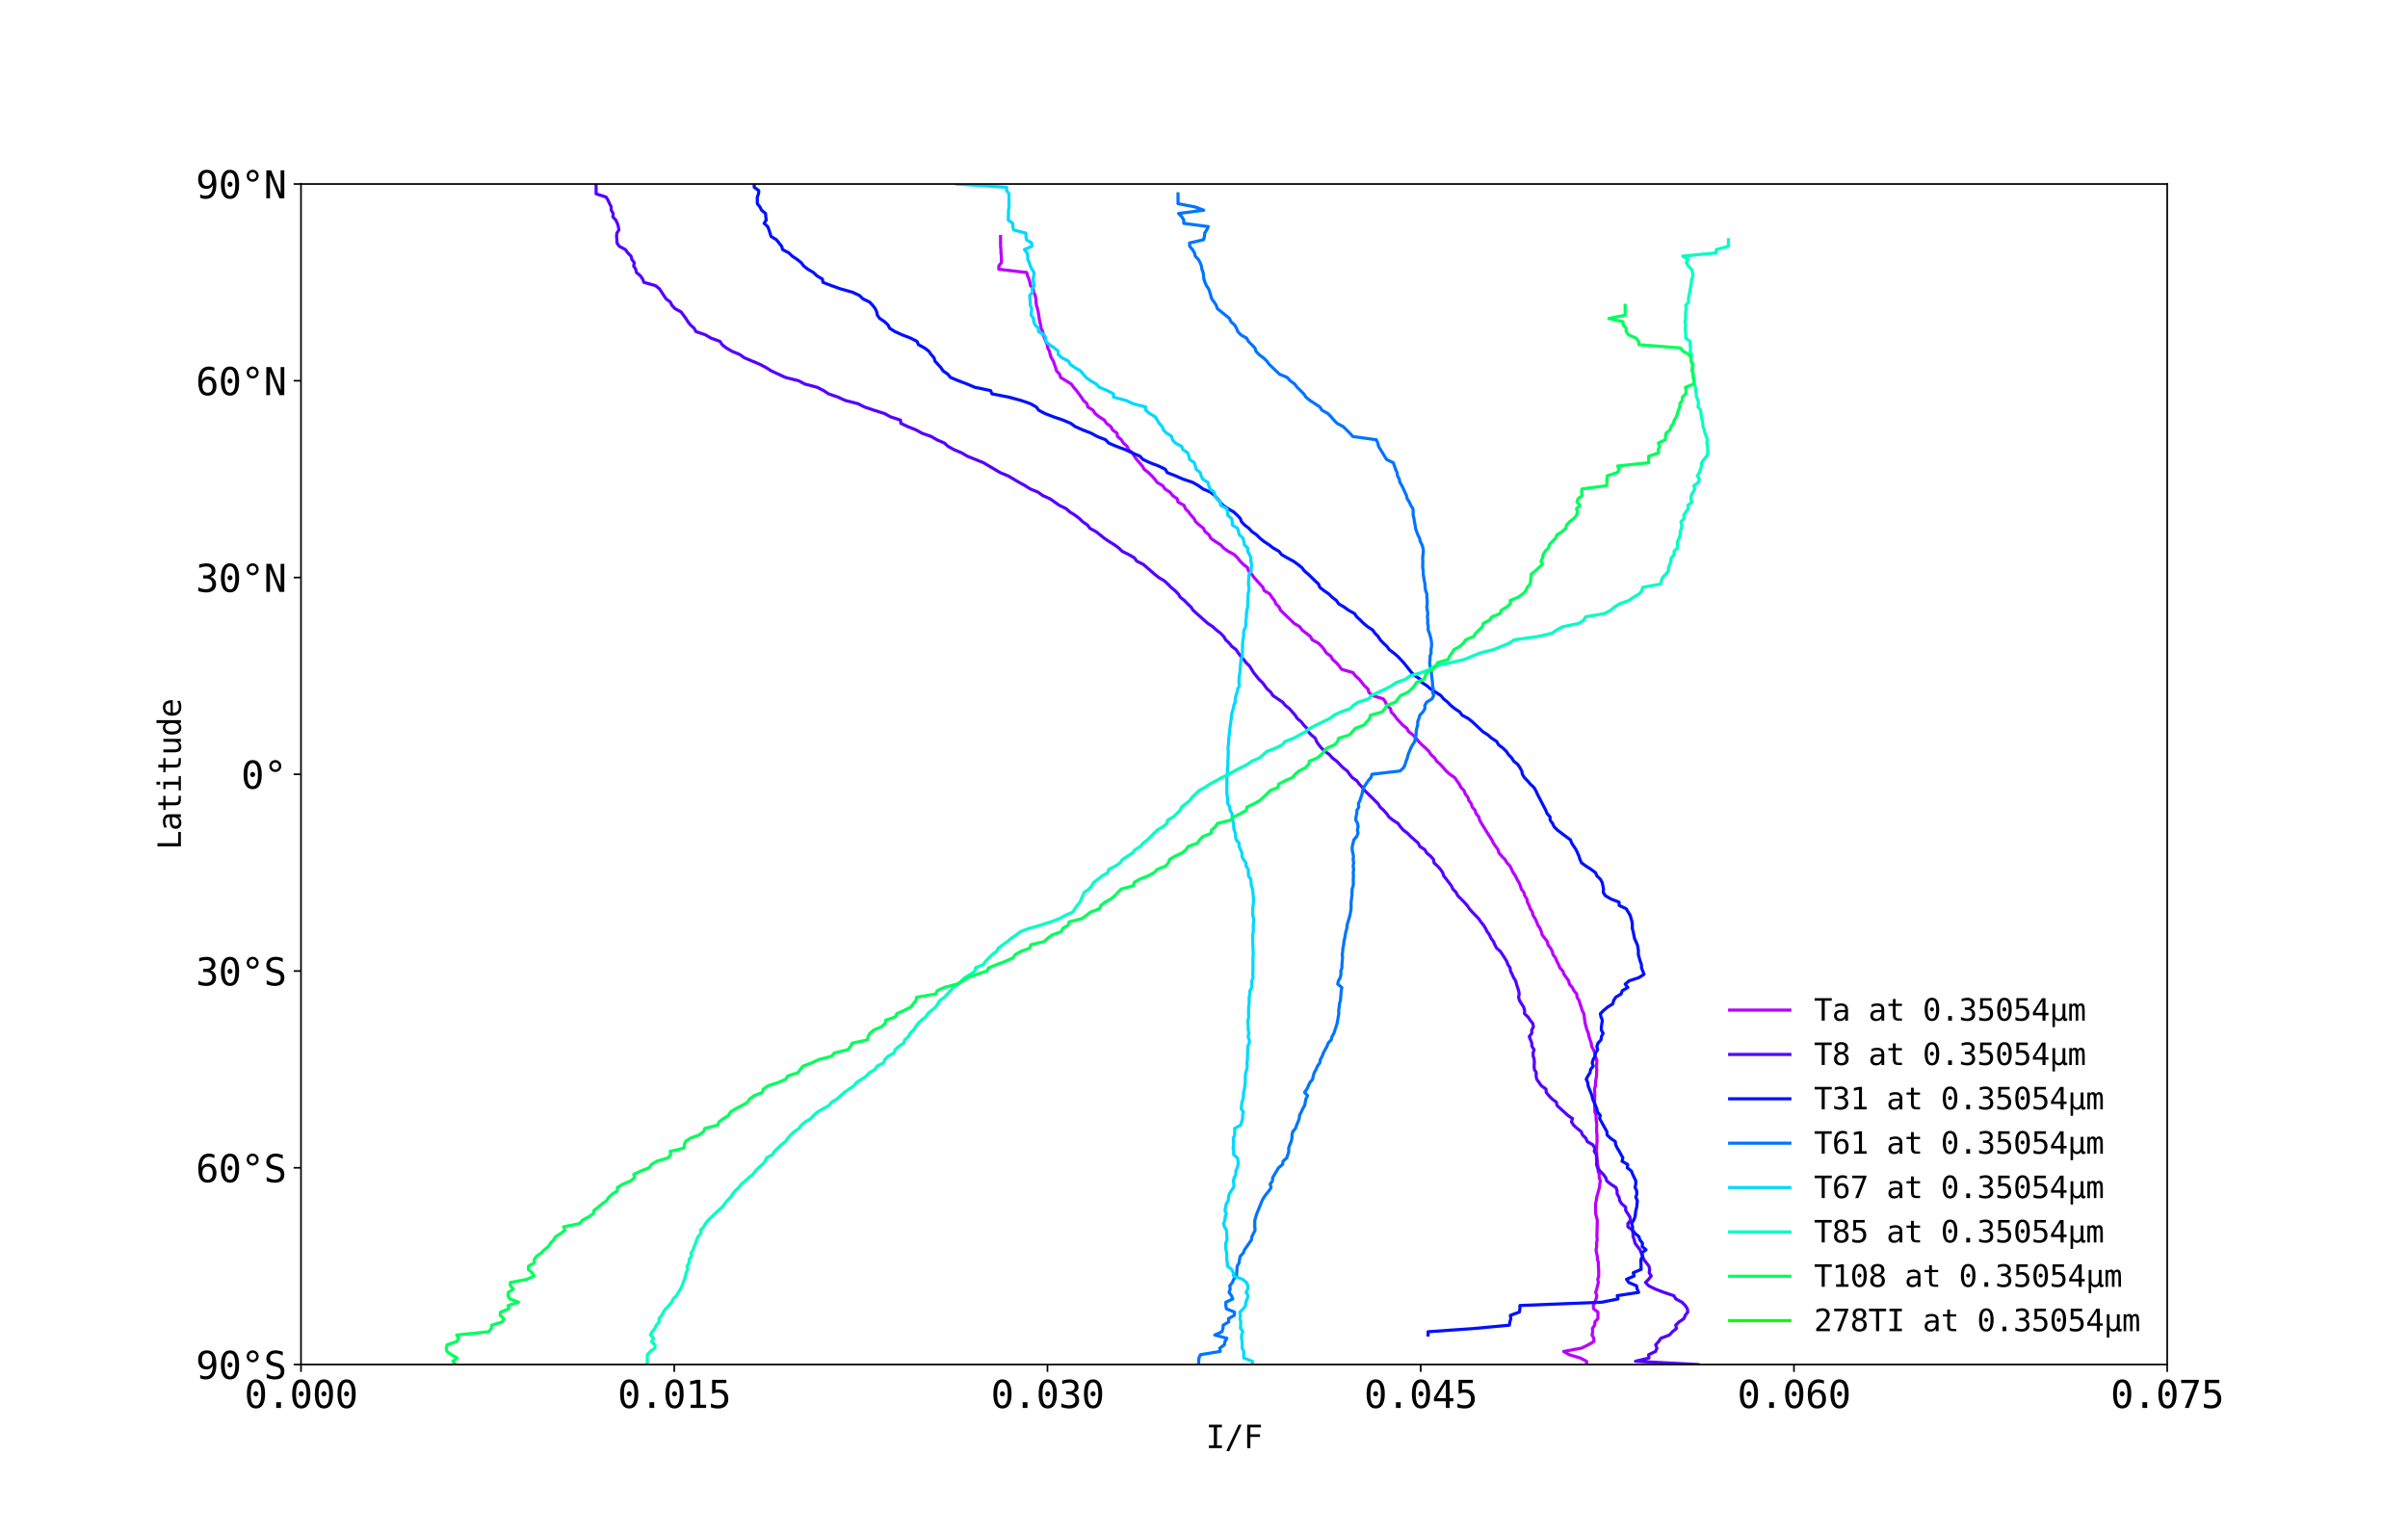 <?xml version="1.0" encoding="utf-8" standalone="no"?>
<!DOCTYPE svg PUBLIC "-//W3C//DTD SVG 1.1//EN"
  "http://www.w3.org/Graphics/SVG/1.1/DTD/svg11.dtd">
<svg xmlns:xlink="http://www.w3.org/1999/xlink" width="1152pt" height="733.68pt" viewBox="0 0 1152 733.68" xmlns="http://www.w3.org/2000/svg" version="1.1">
 <defs>
  <style type="text/css">*{stroke-linejoin: round; stroke-linecap: butt}</style>
 </defs>
 <g id="figure_1">
  <g id="patch_1">
   <path d="M 0 733.68 
L 1152 733.68 
L 1152 0 
L 0 0 
z
" style="fill: #ffffff"/>
  </g>
  <g id="axes_1">
   <g id="patch_2">
    <path d="M 144 652.975 
L 1036.8 652.975 
L 1036.8 88.042 
L 144 88.042 
z
" style="fill: #ffffff"/>
   </g>
   <g id="matplotlib.axis_1">
    <g id="xtick_1">
     <g id="line2d_1">
      <defs>
       <path id="mbb282fcc60" d="M 0 0 
L 0 3.5 
" style="stroke: #000000; stroke-width: 0.8"/>
      </defs>
      <g>
       <use xlink:href="#mbb282fcc60" x="144" y="652.975" style="stroke: #000000; stroke-width: 0.8"/>
      </g>
     </g>
     <g id="text_1">
      <!-- 0.000 -->
      <g transform="translate(116.909 673.748)scale(0.18 -0.18)">
       <defs>
        <path id="DejaVuSansMono-30" d="M 1509 2344 
Q 1509 2516 1629 2641 
Q 1750 2766 1919 2766 
Q 2094 2766 2219 2641 
Q 2344 2516 2344 2344 
Q 2344 2169 2220 2047 
Q 2097 1925 1919 1925 
Q 1744 1925 1626 2044 
Q 1509 2163 1509 2344 
z
M 1925 4250 
Q 1484 4250 1267 3775 
Q 1050 3300 1050 2328 
Q 1050 1359 1267 884 
Q 1484 409 1925 409 
Q 2369 409 2586 884 
Q 2803 1359 2803 2328 
Q 2803 3300 2586 3775 
Q 2369 4250 1925 4250 
z
M 1925 4750 
Q 2672 4750 3055 4137 
Q 3438 3525 3438 2328 
Q 3438 1134 3055 521 
Q 2672 -91 1925 -91 
Q 1178 -91 797 521 
Q 416 1134 416 2328 
Q 416 3525 797 4137 
Q 1178 4750 1925 4750 
z
" transform="scale(0.016)"/>
        <path id="DejaVuSansMono-2e" d="M 1528 953 
L 2316 953 
L 2316 0 
L 1528 0 
L 1528 953 
z
" transform="scale(0.016)"/>
       </defs>
       <use xlink:href="#DejaVuSansMono-30"/>
       <use xlink:href="#DejaVuSansMono-2e" x="60.205"/>
       <use xlink:href="#DejaVuSansMono-30" x="120.41"/>
       <use xlink:href="#DejaVuSansMono-30" x="180.615"/>
       <use xlink:href="#DejaVuSansMono-30" x="240.82"/>
      </g>
     </g>
    </g>
    <g id="xtick_2">
     <g id="line2d_2">
      <g>
       <use xlink:href="#mbb282fcc60" x="322.56" y="652.975" style="stroke: #000000; stroke-width: 0.8"/>
      </g>
     </g>
     <g id="text_2">
      <!-- 0.015 -->
      <g transform="translate(295.469 673.748)scale(0.18 -0.18)">
       <defs>
        <path id="DejaVuSansMono-31" d="M 844 531 
L 1825 531 
L 1825 4097 
L 769 3859 
L 769 4434 
L 1819 4666 
L 2450 4666 
L 2450 531 
L 3419 531 
L 3419 0 
L 844 0 
L 844 531 
z
" transform="scale(0.016)"/>
        <path id="DejaVuSansMono-35" d="M 647 4666 
L 3009 4666 
L 3009 4134 
L 1222 4134 
L 1222 2988 
Q 1356 3038 1492 3061 
Q 1628 3084 1766 3084 
Q 2491 3084 2916 2656 
Q 3341 2228 3341 1497 
Q 3341 759 2895 334 
Q 2450 -91 1678 -91 
Q 1306 -91 998 -41 
Q 691 9 447 109 
L 447 750 
Q 734 594 1025 517 
Q 1316 441 1619 441 
Q 2141 441 2423 716 
Q 2706 991 2706 1497 
Q 2706 1997 2414 2275 
Q 2122 2553 1600 2553 
Q 1347 2553 1106 2495 
Q 866 2438 647 2322 
L 647 4666 
z
" transform="scale(0.016)"/>
       </defs>
       <use xlink:href="#DejaVuSansMono-30"/>
       <use xlink:href="#DejaVuSansMono-2e" x="60.205"/>
       <use xlink:href="#DejaVuSansMono-30" x="120.41"/>
       <use xlink:href="#DejaVuSansMono-31" x="180.615"/>
       <use xlink:href="#DejaVuSansMono-35" x="240.82"/>
      </g>
     </g>
    </g>
    <g id="xtick_3">
     <g id="line2d_3">
      <g>
       <use xlink:href="#mbb282fcc60" x="501.12" y="652.975" style="stroke: #000000; stroke-width: 0.8"/>
      </g>
     </g>
     <g id="text_3">
      <!-- 0.030 -->
      <g transform="translate(474.029 673.748)scale(0.18 -0.18)">
       <defs>
        <path id="DejaVuSansMono-33" d="M 2425 2497 
Q 2884 2375 3128 2064 
Q 3372 1753 3372 1288 
Q 3372 644 2939 276 
Q 2506 -91 1741 -91 
Q 1419 -91 1084 -31 
Q 750 28 428 141 
L 428 769 
Q 747 603 1056 522 
Q 1366 441 1672 441 
Q 2191 441 2469 675 
Q 2747 909 2747 1350 
Q 2747 1756 2469 1995 
Q 2191 2234 1716 2234 
L 1234 2234 
L 1234 2753 
L 1716 2753 
Q 2150 2753 2394 2943 
Q 2638 3134 2638 3475 
Q 2638 3834 2411 4026 
Q 2184 4219 1766 4219 
Q 1488 4219 1191 4156 
Q 894 4094 569 3969 
L 569 4550 
Q 947 4650 1242 4700 
Q 1538 4750 1766 4750 
Q 2447 4750 2855 4408 
Q 3263 4066 3263 3500 
Q 3263 3116 3048 2859 
Q 2834 2603 2425 2497 
z
" transform="scale(0.016)"/>
       </defs>
       <use xlink:href="#DejaVuSansMono-30"/>
       <use xlink:href="#DejaVuSansMono-2e" x="60.205"/>
       <use xlink:href="#DejaVuSansMono-30" x="120.41"/>
       <use xlink:href="#DejaVuSansMono-33" x="180.615"/>
       <use xlink:href="#DejaVuSansMono-30" x="240.82"/>
      </g>
     </g>
    </g>
    <g id="xtick_4">
     <g id="line2d_4">
      <g>
       <use xlink:href="#mbb282fcc60" x="679.68" y="652.975" style="stroke: #000000; stroke-width: 0.8"/>
      </g>
     </g>
     <g id="text_4">
      <!-- 0.045 -->
      <g transform="translate(652.589 673.748)scale(0.18 -0.18)">
       <defs>
        <path id="DejaVuSansMono-34" d="M 2297 4091 
L 825 1625 
L 2297 1625 
L 2297 4091 
z
M 2194 4666 
L 2925 4666 
L 2925 1625 
L 3547 1625 
L 3547 1113 
L 2925 1113 
L 2925 0 
L 2297 0 
L 2297 1113 
L 319 1113 
L 319 1709 
L 2194 4666 
z
" transform="scale(0.016)"/>
       </defs>
       <use xlink:href="#DejaVuSansMono-30"/>
       <use xlink:href="#DejaVuSansMono-2e" x="60.205"/>
       <use xlink:href="#DejaVuSansMono-30" x="120.41"/>
       <use xlink:href="#DejaVuSansMono-34" x="180.615"/>
       <use xlink:href="#DejaVuSansMono-35" x="240.82"/>
      </g>
     </g>
    </g>
    <g id="xtick_5">
     <g id="line2d_5">
      <g>
       <use xlink:href="#mbb282fcc60" x="858.24" y="652.975" style="stroke: #000000; stroke-width: 0.8"/>
      </g>
     </g>
     <g id="text_5">
      <!-- 0.060 -->
      <g transform="translate(831.149 673.748)scale(0.18 -0.18)">
       <defs>
        <path id="DejaVuSansMono-36" d="M 3097 4563 
L 3097 3981 
Q 2900 4097 2678 4158 
Q 2456 4219 2216 4219 
Q 1616 4219 1306 3767 
Q 997 3316 997 2438 
Q 1147 2750 1412 2917 
Q 1678 3084 2022 3084 
Q 2697 3084 3067 2670 
Q 3438 2256 3438 1497 
Q 3438 741 3056 325 
Q 2675 -91 1984 -91 
Q 1172 -91 794 492 
Q 416 1075 416 2328 
Q 416 3509 870 4129 
Q 1325 4750 2188 4750 
Q 2419 4750 2650 4701 
Q 2881 4653 3097 4563 
z
M 1972 2591 
Q 1569 2591 1337 2300 
Q 1106 2009 1106 1497 
Q 1106 984 1337 693 
Q 1569 403 1972 403 
Q 2391 403 2603 679 
Q 2816 956 2816 1497 
Q 2816 2041 2603 2316 
Q 2391 2591 1972 2591 
z
" transform="scale(0.016)"/>
       </defs>
       <use xlink:href="#DejaVuSansMono-30"/>
       <use xlink:href="#DejaVuSansMono-2e" x="60.205"/>
       <use xlink:href="#DejaVuSansMono-30" x="120.41"/>
       <use xlink:href="#DejaVuSansMono-36" x="180.615"/>
       <use xlink:href="#DejaVuSansMono-30" x="240.82"/>
      </g>
     </g>
    </g>
    <g id="xtick_6">
     <g id="line2d_6">
      <g>
       <use xlink:href="#mbb282fcc60" x="1036.8" y="652.975" style="stroke: #000000; stroke-width: 0.8"/>
      </g>
     </g>
     <g id="text_6">
      <!-- 0.075 -->
      <g transform="translate(1009.709 673.748)scale(0.18 -0.18)">
       <defs>
        <path id="DejaVuSansMono-37" d="M 434 4666 
L 3372 4666 
L 3372 4397 
L 1703 0 
L 1044 0 
L 2669 4134 
L 434 4134 
L 434 4666 
z
" transform="scale(0.016)"/>
       </defs>
       <use xlink:href="#DejaVuSansMono-30"/>
       <use xlink:href="#DejaVuSansMono-2e" x="60.205"/>
       <use xlink:href="#DejaVuSansMono-30" x="120.41"/>
       <use xlink:href="#DejaVuSansMono-37" x="180.615"/>
       <use xlink:href="#DejaVuSansMono-35" x="240.82"/>
      </g>
     </g>
    </g>
    <g id="text_7">
     <!-- I/F -->
     <g transform="translate(576.854 692.969)scale(0.15 -0.15)">
      <defs>
       <path id="DejaVuSansMono-49" d="M 628 4666 
L 3219 4666 
L 3219 4134 
L 2241 4134 
L 2241 531 
L 3219 531 
L 3219 0 
L 628 0 
L 628 531 
L 1606 531 
L 1606 4134 
L 628 4134 
L 628 4666 
z
" transform="scale(0.016)"/>
       <path id="DejaVuSansMono-2f" d="M 2778 4666 
L 3372 4666 
L 916 -594 
L 319 -594 
L 2778 4666 
z
" transform="scale(0.016)"/>
       <path id="DejaVuSansMono-46" d="M 728 4666 
L 3475 4666 
L 3475 4134 
L 1363 4134 
L 1363 2759 
L 3278 2759 
L 3278 2228 
L 1363 2228 
L 1363 0 
L 728 0 
L 728 4666 
z
" transform="scale(0.016)"/>
      </defs>
      <use xlink:href="#DejaVuSansMono-49"/>
      <use xlink:href="#DejaVuSansMono-2f" x="60.205"/>
      <use xlink:href="#DejaVuSansMono-46" x="120.41"/>
     </g>
    </g>
   </g>
   <g id="matplotlib.axis_2">
    <g id="ytick_1">
     <g id="line2d_7">
      <defs>
       <path id="mdcfdd1988c" d="M 0 0 
L -3.5 0 
" style="stroke: #000000; stroke-width: 0.8"/>
      </defs>
      <g>
       <use xlink:href="#mdcfdd1988c" x="144" y="652.975" style="stroke: #000000; stroke-width: 0.8"/>
      </g>
     </g>
     <g id="text_8">
      <!-- 90°S -->
      <g transform="translate(93.654 659.862)scale(0.18 -0.18)">
       <defs>
        <path id="DejaVuSansMono-39" d="M 1863 2069 
Q 2266 2069 2495 2359 
Q 2725 2650 2725 3163 
Q 2725 3675 2495 3965 
Q 2266 4256 1863 4256 
Q 1444 4256 1231 3979 
Q 1019 3703 1019 3163 
Q 1019 2619 1230 2344 
Q 1441 2069 1863 2069 
z
M 738 97 
L 738 678 
Q 934 563 1156 502 
Q 1378 441 1619 441 
Q 2219 441 2526 892 
Q 2834 1344 2834 2222 
Q 2688 1909 2422 1742 
Q 2156 1575 1813 1575 
Q 1138 1575 767 1990 
Q 397 2406 397 3169 
Q 397 3922 776 4336 
Q 1156 4750 1850 4750 
Q 2663 4750 3041 4165 
Q 3419 3581 3419 2328 
Q 3419 1150 2964 529 
Q 2509 -91 1644 -91 
Q 1416 -91 1184 -42 
Q 953 6 738 97 
z
" transform="scale(0.016)"/>
        <path id="DejaVuSansMono-b0" d="M 1925 4750 
Q 2128 4750 2311 4673 
Q 2494 4597 2631 4453 
Q 2772 4313 2845 4134 
Q 2919 3956 2919 3750 
Q 2919 3338 2628 3052 
Q 2338 2766 1919 2766 
Q 1497 2766 1215 3047 
Q 934 3328 934 3750 
Q 934 4169 1221 4459 
Q 1509 4750 1925 4750 
z
M 1925 4347 
Q 1678 4347 1504 4173 
Q 1331 4000 1331 3750 
Q 1331 3500 1501 3331 
Q 1672 3163 1919 3163 
Q 2169 3163 2345 3334 
Q 2522 3506 2522 3750 
Q 2522 3997 2347 4172 
Q 2172 4347 1925 4347 
z
" transform="scale(0.016)"/>
        <path id="DejaVuSansMono-53" d="M 3163 4506 
L 3163 3866 
Q 2875 4050 2586 4144 
Q 2297 4238 2003 4238 
Q 1556 4238 1297 4030 
Q 1038 3822 1038 3469 
Q 1038 3159 1208 2996 
Q 1378 2834 1844 2725 
L 2175 2650 
Q 2831 2497 3131 2169 
Q 3431 1841 3431 1275 
Q 3431 609 3018 259 
Q 2606 -91 1819 -91 
Q 1491 -91 1159 -20 
Q 828 50 494 191 
L 494 863 
Q 853 634 1173 528 
Q 1494 422 1819 422 
Q 2297 422 2562 636 
Q 2828 850 2828 1234 
Q 2828 1584 2645 1768 
Q 2463 1953 2009 2053 
L 1672 2131 
Q 1022 2278 728 2575 
Q 434 2872 434 3372 
Q 434 3997 854 4373 
Q 1275 4750 1972 4750 
Q 2241 4750 2537 4689 
Q 2834 4628 3163 4506 
z
" transform="scale(0.016)"/>
       </defs>
       <use xlink:href="#DejaVuSansMono-39"/>
       <use xlink:href="#DejaVuSansMono-30" x="60.205"/>
       <use xlink:href="#DejaVuSansMono-b0" x="120.41"/>
       <use xlink:href="#DejaVuSansMono-53" x="180.615"/>
      </g>
     </g>
    </g>
    <g id="ytick_2">
     <g id="line2d_8">
      <g>
       <use xlink:href="#mdcfdd1988c" x="144" y="558.82" style="stroke: #000000; stroke-width: 0.8"/>
      </g>
     </g>
     <g id="text_9">
      <!-- 60°S -->
      <g transform="translate(93.654 565.706)scale(0.18 -0.18)">
       <use xlink:href="#DejaVuSansMono-36"/>
       <use xlink:href="#DejaVuSansMono-30" x="60.205"/>
       <use xlink:href="#DejaVuSansMono-b0" x="120.41"/>
       <use xlink:href="#DejaVuSansMono-53" x="180.615"/>
      </g>
     </g>
    </g>
    <g id="ytick_3">
     <g id="line2d_9">
      <g>
       <use xlink:href="#mdcfdd1988c" x="144" y="464.664" style="stroke: #000000; stroke-width: 0.8"/>
      </g>
     </g>
     <g id="text_10">
      <!-- 30°S -->
      <g transform="translate(93.654 471.55)scale(0.18 -0.18)">
       <use xlink:href="#DejaVuSansMono-33"/>
       <use xlink:href="#DejaVuSansMono-30" x="60.205"/>
       <use xlink:href="#DejaVuSansMono-b0" x="120.41"/>
       <use xlink:href="#DejaVuSansMono-53" x="180.615"/>
      </g>
     </g>
    </g>
    <g id="ytick_4">
     <g id="line2d_10">
      <g>
       <use xlink:href="#mdcfdd1988c" x="144" y="370.508" style="stroke: #000000; stroke-width: 0.8"/>
      </g>
     </g>
     <g id="text_11">
      <!-- 0° -->
      <g transform="translate(115.327 377.395)scale(0.18 -0.18)">
       <use xlink:href="#DejaVuSansMono-30"/>
       <use xlink:href="#DejaVuSansMono-b0" x="60.205"/>
      </g>
     </g>
    </g>
    <g id="ytick_5">
     <g id="line2d_11">
      <g>
       <use xlink:href="#mdcfdd1988c" x="144" y="276.353" style="stroke: #000000; stroke-width: 0.8"/>
      </g>
     </g>
     <g id="text_12">
      <!-- 30°N -->
      <g transform="translate(93.654 283.239)scale(0.18 -0.18)">
       <defs>
        <path id="DejaVuSansMono-4e" d="M 434 4666 
L 1234 4666 
L 2809 825 
L 2809 4666 
L 3419 4666 
L 3419 0 
L 2619 0 
L 1044 3841 
L 1044 0 
L 434 0 
L 434 4666 
z
" transform="scale(0.016)"/>
       </defs>
       <use xlink:href="#DejaVuSansMono-33"/>
       <use xlink:href="#DejaVuSansMono-30" x="60.205"/>
       <use xlink:href="#DejaVuSansMono-b0" x="120.41"/>
       <use xlink:href="#DejaVuSansMono-4e" x="180.615"/>
      </g>
     </g>
    </g>
    <g id="ytick_6">
     <g id="line2d_12">
      <g>
       <use xlink:href="#mdcfdd1988c" x="144" y="182.197" style="stroke: #000000; stroke-width: 0.8"/>
      </g>
     </g>
     <g id="text_13">
      <!-- 60°N -->
      <g transform="translate(93.654 189.084)scale(0.18 -0.18)">
       <use xlink:href="#DejaVuSansMono-36"/>
       <use xlink:href="#DejaVuSansMono-30" x="60.205"/>
       <use xlink:href="#DejaVuSansMono-b0" x="120.41"/>
       <use xlink:href="#DejaVuSansMono-4e" x="180.615"/>
      </g>
     </g>
    </g>
    <g id="ytick_7">
     <g id="line2d_13">
      <g>
       <use xlink:href="#mdcfdd1988c" x="144" y="88.042" style="stroke: #000000; stroke-width: 0.8"/>
      </g>
     </g>
     <g id="text_14">
      <!-- 90°N -->
      <g transform="translate(93.654 94.928)scale(0.18 -0.18)">
       <use xlink:href="#DejaVuSansMono-39"/>
       <use xlink:href="#DejaVuSansMono-30" x="60.205"/>
       <use xlink:href="#DejaVuSansMono-b0" x="120.41"/>
       <use xlink:href="#DejaVuSansMono-4e" x="180.615"/>
      </g>
     </g>
    </g>
    <g id="text_15">
     <!-- Latitude -->
     <g transform="translate(86.534 406.63)rotate(-90)scale(0.15 -0.15)">
      <defs>
       <path id="DejaVuSansMono-4c" d="M 672 4666 
L 1306 4666 
L 1306 531 
L 3559 531 
L 3559 0 
L 672 0 
L 672 4666 
z
" transform="scale(0.016)"/>
       <path id="DejaVuSansMono-61" d="M 2194 1759 
L 2003 1759 
Q 1500 1759 1245 1582 
Q 991 1406 991 1056 
Q 991 741 1181 566 
Q 1372 391 1709 391 
Q 2184 391 2456 720 
Q 2728 1050 2731 1631 
L 2731 1759 
L 2194 1759 
z
M 3309 1997 
L 3309 0 
L 2731 0 
L 2731 519 
Q 2547 206 2267 57 
Q 1988 -91 1588 -91 
Q 1053 -91 734 211 
Q 416 513 416 1019 
Q 416 1603 808 1906 
Q 1200 2209 1959 2209 
L 2731 2209 
L 2731 2300 
Q 2728 2719 2518 2908 
Q 2309 3097 1850 3097 
Q 1556 3097 1256 3012 
Q 956 2928 672 2766 
L 672 3341 
Q 991 3463 1283 3523 
Q 1575 3584 1850 3584 
Q 2284 3584 2592 3456 
Q 2900 3328 3091 3072 
Q 3209 2916 3259 2686 
Q 3309 2456 3309 1997 
z
" transform="scale(0.016)"/>
       <path id="DejaVuSansMono-74" d="M 1919 4494 
L 1919 3500 
L 3225 3500 
L 3225 3053 
L 1919 3053 
L 1919 1153 
Q 1919 766 2066 612 
Q 2213 459 2578 459 
L 3225 459 
L 3225 0 
L 2522 0 
Q 1875 0 1609 259 
Q 1344 519 1344 1153 
L 1344 3053 
L 409 3053 
L 409 3500 
L 1344 3500 
L 1344 4494 
L 1919 4494 
z
" transform="scale(0.016)"/>
       <path id="DejaVuSansMono-69" d="M 800 3500 
L 2272 3500 
L 2272 447 
L 3413 447 
L 3413 0 
L 556 0 
L 556 447 
L 1697 447 
L 1697 3053 
L 800 3053 
L 800 3500 
z
M 1697 4863 
L 2272 4863 
L 2272 4134 
L 1697 4134 
L 1697 4863 
z
" transform="scale(0.016)"/>
       <path id="DejaVuSansMono-75" d="M 609 1325 
L 609 3494 
L 1184 3494 
L 1184 1325 
Q 1184 853 1351 631 
Q 1519 409 1869 409 
Q 2275 409 2490 695 
Q 2706 981 2706 1516 
L 2706 3494 
L 3284 3494 
L 3284 0 
L 2706 0 
L 2706 525 
Q 2553 222 2289 65 
Q 2025 -91 1672 -91 
Q 1134 -91 871 261 
Q 609 613 609 1325 
z
" transform="scale(0.016)"/>
       <path id="DejaVuSansMono-64" d="M 2681 3053 
L 2681 4863 
L 3256 4863 
L 3256 0 
L 2681 0 
L 2681 441 
Q 2538 181 2298 45 
Q 2059 -91 1747 -91 
Q 1113 -91 748 401 
Q 384 894 384 1759 
Q 384 2613 750 3098 
Q 1116 3584 1747 3584 
Q 2063 3584 2303 3448 
Q 2544 3313 2681 3053 
z
M 991 1747 
Q 991 1078 1203 737 
Q 1416 397 1831 397 
Q 2247 397 2464 740 
Q 2681 1084 2681 1747 
Q 2681 2413 2464 2755 
Q 2247 3097 1831 3097 
Q 1416 3097 1203 2756 
Q 991 2416 991 1747 
z
" transform="scale(0.016)"/>
       <path id="DejaVuSansMono-65" d="M 3475 1894 
L 3475 1613 
L 984 1613 
L 984 1594 
Q 984 1022 1282 709 
Q 1581 397 2125 397 
Q 2400 397 2700 484 
Q 3000 572 3341 750 
L 3341 178 
Q 3013 44 2708 -23 
Q 2403 -91 2119 -91 
Q 1303 -91 843 398 
Q 384 888 384 1747 
Q 384 2584 834 3084 
Q 1284 3584 2034 3584 
Q 2703 3584 3089 3131 
Q 3475 2678 3475 1894 
z
M 2900 2063 
Q 2888 2569 2661 2833 
Q 2434 3097 2009 3097 
Q 1594 3097 1325 2822 
Q 1056 2547 1006 2059 
L 2900 2063 
z
" transform="scale(0.016)"/>
      </defs>
      <use xlink:href="#DejaVuSansMono-4c"/>
      <use xlink:href="#DejaVuSansMono-61" x="60.205"/>
      <use xlink:href="#DejaVuSansMono-74" x="120.41"/>
      <use xlink:href="#DejaVuSansMono-69" x="180.615"/>
      <use xlink:href="#DejaVuSansMono-74" x="240.82"/>
      <use xlink:href="#DejaVuSansMono-75" x="301.025"/>
      <use xlink:href="#DejaVuSansMono-64" x="361.23"/>
      <use xlink:href="#DejaVuSansMono-65" x="421.436"/>
     </g>
    </g>
   </g>
   <g id="line2d_14">
    <path d="M 478.673 113.15 
L 478.673 117.858 
L 478.85 119.427 
L 478.85 120.996 
L 479.071 122.565 
L 479.071 125.704 
L 477.843 127.273 
L 477.843 128.842 
L 491.191 130.412 
L 491.594 131.981 
L 492.236 133.55 
L 492.701 135.119 
L 492.999 136.689 
L 494.277 138.258 
L 494.57 139.827 
L 495.245 141.396 
L 495.588 142.966 
L 495.638 144.535 
L 495.837 146.104 
L 496.329 147.673 
L 496.678 149.243 
L 497.436 153.951 
L 497.873 155.52 
L 498.061 157.089 
L 498.863 158.658 
L 499.029 160.228 
L 499.753 161.797 
L 500.251 163.366 
L 501.053 164.935 
L 501.236 166.505 
L 502.065 168.074 
L 502.414 169.643 
L 502.928 171.212 
L 503.913 172.782 
L 504.991 175.92 
L 505.456 177.489 
L 506.933 179.059 
L 507.425 180.628 
L 512.487 183.766 
L 513.632 185.336 
L 514.998 186.905 
L 517.299 190.043 
L 518.306 191.613 
L 520.031 193.182 
L 520.419 194.751 
L 522.946 196.321 
L 523.92 197.89 
L 525.861 199.459 
L 528.306 201.028 
L 529.385 202.598 
L 531.459 204.167 
L 532.261 205.736 
L 534.402 207.305 
L 534.596 208.875 
L 536.487 210.444 
L 537.444 212.013 
L 539.237 213.582 
L 539.856 215.152 
L 541.809 216.721 
L 542.622 218.29 
L 543.75 219.859 
L 546.472 222.998 
L 547.373 224.567 
L 549.398 226.136 
L 550.996 227.706 
L 552.423 229.275 
L 553.585 230.844 
L 556.251 232.414 
L 557.286 233.983 
L 559.753 235.552 
L 560.964 237.121 
L 563.21 238.691 
L 563.586 240.26 
L 566.462 241.829 
L 567.06 243.398 
L 568.603 244.968 
L 569.753 246.537 
L 571.214 248.106 
L 572.016 249.675 
L 573.753 251.245 
L 575.733 252.814 
L 576.518 254.383 
L 578.432 255.952 
L 579.179 257.522 
L 581.331 259.091 
L 583.881 260.66 
L 585.352 262.229 
L 587.537 263.799 
L 590.446 265.368 
L 592.034 266.937 
L 593.245 268.507 
L 594.805 270.076 
L 596.819 271.645 
L 597.305 273.214 
L 598.81 274.784 
L 599.96 276.353 
L 602.759 279.491 
L 604.197 281.061 
L 604.756 282.63 
L 607.444 284.199 
L 608.44 285.768 
L 609.712 287.338 
L 610.371 288.907 
L 611.941 290.476 
L 612.611 292.045 
L 617.534 296.753 
L 619.143 298.322 
L 621.798 299.892 
L 622.899 301.461 
L 626.932 304.599 
L 627.767 306.169 
L 630.654 307.738 
L 632.281 309.307 
L 633.536 310.877 
L 634.521 312.446 
L 636.684 314.015 
L 637.524 315.584 
L 639.328 317.154 
L 640.705 318.723 
L 641.811 320.292 
L 647.287 321.861 
L 648.449 323.431 
L 650.241 325 
L 652.725 328.138 
L 654.445 329.708 
L 654.838 331.277 
L 656.519 332.846 
L 661.746 334.415 
L 662.831 335.985 
L 663.428 337.554 
L 665.237 339.123 
L 665.524 340.692 
L 667.057 342.262 
L 668.163 343.831 
L 671.045 346.969 
L 673.064 348.539 
L 673.904 350.108 
L 675.995 351.677 
L 677.433 353.247 
L 678.684 354.816 
L 680.194 356.385 
L 681.991 357.954 
L 683.557 359.524 
L 684.558 361.093 
L 686.339 362.662 
L 687.274 364.231 
L 689.099 365.801 
L 691.859 368.939 
L 693.602 370.508 
L 695.908 372.078 
L 698.115 375.216 
L 698.906 376.785 
L 700.45 378.355 
L 700.959 379.924 
L 702.242 381.493 
L 702.718 383.062 
L 703.89 384.632 
L 704.289 386.201 
L 705.727 387.77 
L 706.13 389.34 
L 707.475 390.909 
L 707.884 392.478 
L 708.758 394.047 
L 711.695 398.755 
L 713.703 401.894 
L 714.422 403.463 
L 716.646 406.601 
L 717.099 408.171 
L 718.466 409.74 
L 720.02 411.309 
L 720.944 412.878 
L 722.415 414.448 
L 723.908 417.586 
L 725.015 419.155 
L 725.717 420.725 
L 726.68 422.294 
L 727.355 423.863 
L 727.786 425.433 
L 729.025 427.002 
L 729.385 428.571 
L 730.463 430.14 
L 730.707 431.71 
L 731.542 433.279 
L 732.056 434.848 
L 733.091 436.417 
L 733.378 437.987 
L 734.418 439.556 
L 735.165 441.125 
L 735.707 442.694 
L 736.775 444.264 
L 737.394 445.833 
L 737.792 447.402 
L 740.232 450.541 
L 740.536 452.11 
L 741.753 453.679 
L 742.616 455.248 
L 742.959 456.818 
L 744.176 458.387 
L 744.773 459.956 
L 745.614 461.525 
L 746.228 463.095 
L 747.688 464.664 
L 748.208 466.233 
L 750.459 469.372 
L 750.802 470.941 
L 752.174 472.51 
L 752.976 474.08 
L 754.342 475.649 
L 754.442 477.218 
L 755.471 478.787 
L 755.875 480.357 
L 756.45 481.926 
L 756.903 483.495 
L 757.722 485.064 
L 758.131 488.203 
L 758.369 489.772 
L 759.238 492.911 
L 759.901 494.48 
L 760.184 496.049 
L 761.262 499.188 
L 761.445 500.757 
L 762.308 502.326 
L 762.971 503.896 
L 763.082 505.465 
L 763.917 507.034 
L 763.895 508.603 
L 763.757 510.173 
L 763.906 511.742 
L 763.762 514.88 
L 763.259 518.019 
L 763.281 519.588 
L 762.816 521.157 
L 762.988 524.296 
L 762.866 525.865 
L 762.999 532.142 
L 763.569 533.711 
L 763.574 535.281 
L 763.917 538.419 
L 763.801 539.988 
L 763.845 541.558 
L 764.017 543.127 
L 764.028 546.266 
L 763.79 549.404 
L 763.939 554.112 
L 764.194 555.681 
L 764.327 557.25 
L 764.575 558.82 
L 764.509 560.389 
L 765.084 561.958 
L 765.073 563.527 
L 765.615 565.097 
L 765.333 566.666 
L 765.201 568.235 
L 763.851 572.943 
L 763.69 574.512 
L 763.287 576.081 
L 763.375 580.789 
L 764.166 583.928 
L 763.961 591.774 
L 764.122 593.343 
L 763.773 594.913 
L 763.867 596.482 
L 763.547 598.051 
L 763.784 599.62 
L 764.177 601.19 
L 764.244 602.759 
L 764.719 604.328 
L 764.653 605.897 
L 764.797 607.467 
L 764.841 610.605 
L 764.382 612.174 
L 764.658 613.744 
L 763.873 616.882 
L 763.37 618.451 
L 763.956 620.021 
L 763.574 621.59 
L 762.252 624.729 
L 762.346 626.298 
L 764.465 627.867 
L 764.454 631.006 
L 763.005 632.575 
L 762.905 634.144 
L 761.804 635.713 
L 761.937 637.283 
L 761.638 638.852 
L 762.485 640.421 
L 762.501 641.99 
L 759.813 643.56 
L 756.572 645.129 
L 748.07 646.698 
L 750.725 648.267 
L 755.985 649.837 
L 759.022 651.406 
L 759.022 652.975 
L 759.022 652.975 
" clip-path="url(#pa85bceaff7)" style="fill: none; stroke: #b900ff; stroke-width: 1.5; stroke-linecap: square"/>
   </g>
   <g id="line2d_15">
    <path d="M 285.182 88.042 
L 285.182 92.749 
L 289.991 94.319 
L 290.905 95.888 
L 292.399 99.026 
L 292.399 100.596 
L 293.36 102.165 
L 293.182 103.734 
L 294.599 105.303 
L 295.366 106.873 
L 295.815 108.442 
L 296.109 110.011 
L 295.11 111.581 
L 294.955 113.15 
L 295.125 114.719 
L 295.156 116.288 
L 296.264 117.858 
L 299.184 119.427 
L 300.322 120.996 
L 301.894 122.565 
L 302.289 124.135 
L 303.435 125.704 
L 303.149 127.273 
L 304.125 128.842 
L 304.481 130.412 
L 306.378 131.981 
L 307.439 133.55 
L 308.051 135.119 
L 313.619 136.689 
L 315.524 138.258 
L 318.607 142.966 
L 320.69 144.535 
L 321.449 146.104 
L 322.897 147.673 
L 325.801 149.243 
L 328.132 152.381 
L 329.1 153.951 
L 330.332 155.52 
L 332.105 157.089 
L 332.903 158.658 
L 337.457 160.228 
L 340.121 161.797 
L 344.473 163.366 
L 345.464 164.935 
L 347.478 166.505 
L 350.127 168.074 
L 353.883 169.643 
L 356.082 171.212 
L 363.563 174.351 
L 366.514 175.92 
L 369.008 177.489 
L 375.792 180.628 
L 382.073 182.197 
L 385 183.766 
L 390.955 185.336 
L 394.015 186.905 
L 396.377 188.474 
L 400.946 190.043 
L 404.291 191.613 
L 410.487 193.182 
L 413.546 194.751 
L 418.169 196.321 
L 423.149 197.89 
L 425.999 199.459 
L 430.801 201.028 
L 430.971 202.598 
L 434.355 204.167 
L 438.29 205.736 
L 441.054 207.305 
L 445.515 208.875 
L 448.164 210.444 
L 451.819 212.013 
L 453.546 213.582 
L 456.357 215.152 
L 460.114 216.721 
L 462.708 218.29 
L 470.507 221.429 
L 478.429 226.136 
L 482.255 227.706 
L 487.552 230.844 
L 490.433 232.414 
L 492.873 233.983 
L 496.667 235.552 
L 498.828 237.121 
L 502.298 238.691 
L 506.805 241.829 
L 510.019 243.398 
L 511.8 244.968 
L 514.294 246.537 
L 516.369 248.106 
L 517.972 249.675 
L 520.257 251.245 
L 521.426 252.814 
L 524.315 254.383 
L 528.226 257.522 
L 530.534 259.091 
L 533.066 260.66 
L 535.219 262.229 
L 536.822 263.799 
L 539.982 265.368 
L 542.708 266.937 
L 543.792 268.507 
L 546.96 270.076 
L 552.397 274.784 
L 554.34 276.353 
L 556.989 277.922 
L 558.708 279.491 
L 560.203 281.061 
L 562.147 282.63 
L 563.673 284.199 
L 564.625 285.768 
L 566.615 287.338 
L 568.087 288.907 
L 569.76 290.476 
L 570.782 292.045 
L 576.056 296.753 
L 577.853 298.322 
L 580.207 299.892 
L 581.88 301.461 
L 583.947 303.03 
L 585.442 304.599 
L 586.364 306.169 
L 588.044 307.738 
L 589.283 309.307 
L 591.359 310.877 
L 592.373 312.446 
L 593.589 314.015 
L 594.983 315.584 
L 596.176 317.154 
L 597.795 318.723 
L 599.723 321.861 
L 602.232 325 
L 603.897 326.569 
L 606.236 329.708 
L 607.986 331.277 
L 608.931 332.846 
L 613.617 335.985 
L 614.887 337.554 
L 616.869 339.123 
L 619.619 342.262 
L 620.618 343.831 
L 622.53 345.4 
L 623.723 346.969 
L 625.21 348.539 
L 625.884 350.108 
L 627.301 351.677 
L 629.245 353.247 
L 629.833 354.816 
L 630.894 356.385 
L 632.165 357.954 
L 633.822 359.524 
L 636.006 361.093 
L 637.369 362.662 
L 639.444 364.231 
L 642.511 367.37 
L 644.532 368.939 
L 645.624 370.508 
L 646.895 372.078 
L 649.117 373.647 
L 650.256 375.216 
L 651.797 376.785 
L 652.935 378.355 
L 659.309 384.632 
L 660.238 386.201 
L 661.965 387.77 
L 663.375 389.34 
L 664.436 390.909 
L 666.38 392.478 
L 668.827 394.047 
L 669.942 395.617 
L 671.321 397.186 
L 673.388 398.755 
L 674.906 400.324 
L 678.484 403.463 
L 679.251 405.032 
L 681.636 406.601 
L 682.55 408.171 
L 684.44 409.74 
L 685.818 411.309 
L 686.035 412.878 
L 687.731 414.448 
L 689.125 416.017 
L 690.202 417.586 
L 690.666 419.155 
L 691.952 420.725 
L 694.337 423.863 
L 695.065 425.433 
L 696.575 427.002 
L 697.365 428.571 
L 700.486 431.71 
L 701.896 433.279 
L 702.949 434.848 
L 704.312 436.417 
L 707.371 439.556 
L 708.424 441.125 
L 709.725 442.694 
L 710.678 444.264 
L 711.476 445.833 
L 712.614 447.402 
L 713.296 448.971 
L 714.496 450.541 
L 715.123 452.11 
L 715.944 453.679 
L 717.764 455.248 
L 720.815 459.956 
L 721.342 461.525 
L 722.426 463.095 
L 722.62 464.664 
L 723.433 466.233 
L 724.107 467.803 
L 725.106 469.372 
L 725.509 470.941 
L 726.508 474.08 
L 726.786 475.649 
L 726.492 477.218 
L 726.918 478.787 
L 728.916 481.926 
L 729.381 483.495 
L 729.303 485.064 
L 730.992 486.634 
L 732.045 488.203 
L 733.299 489.772 
L 733.617 491.341 
L 732.788 492.911 
L 732.812 494.48 
L 731.611 496.049 
L 732.827 499.188 
L 732.897 500.757 
L 733.935 502.326 
L 733.423 503.896 
L 733.516 505.465 
L 733.981 507.034 
L 734.043 508.603 
L 733.935 510.173 
L 734.035 511.742 
L 734.972 513.311 
L 734.872 514.88 
L 735.197 516.45 
L 737.389 519.588 
L 739.619 521.157 
L 739.712 522.727 
L 740.974 524.296 
L 742.492 525.865 
L 744.568 527.434 
L 744.87 529.004 
L 750.028 533.711 
L 752.304 535.281 
L 751.793 536.85 
L 752.8 538.419 
L 754.527 539.988 
L 756.494 541.558 
L 757.067 543.127 
L 758.709 544.696 
L 759.329 546.266 
L 762.039 547.835 
L 763.007 549.404 
L 762.713 550.973 
L 763.712 552.543 
L 763.898 555.681 
L 763.751 557.25 
L 764.308 558.82 
L 765.447 560.389 
L 767.011 561.958 
L 768.181 563.527 
L 768.668 565.097 
L 770.589 566.666 
L 773.067 568.235 
L 773.633 569.804 
L 773.648 571.374 
L 774.577 572.943 
L 774.856 574.512 
L 775.84 576.081 
L 777.722 577.651 
L 777.722 579.22 
L 779.751 582.359 
L 780.107 583.928 
L 778.775 585.497 
L 778.79 587.066 
L 780.951 588.636 
L 781.23 590.205 
L 781.253 591.774 
L 781.857 593.343 
L 782.214 594.913 
L 784.576 598.051 
L 786.442 602.759 
L 788.851 605.897 
L 789.215 607.467 
L 788.99 609.036 
L 789.958 610.605 
L 788.696 612.174 
L 787.216 613.744 
L 788.781 615.313 
L 791.964 616.882 
L 795.999 618.451 
L 800.754 620.021 
L 801.753 621.59 
L 804.665 623.159 
L 806.237 624.729 
L 807.251 626.298 
L 807.429 627.867 
L 806.245 629.436 
L 805.586 631.006 
L 803.302 632.575 
L 801.675 634.144 
L 802.063 635.713 
L 800.095 637.283 
L 798.678 638.852 
L 794.535 640.421 
L 793.474 641.99 
L 792.08 643.56 
L 792.692 645.129 
L 792.018 646.698 
L 788.711 648.267 
L 788.874 649.837 
L 782.423 651.406 
L 812.363 652.975 
L 812.363 652.975 
" clip-path="url(#pa85bceaff7)" style="fill: none; stroke: #5400ff; stroke-width: 1.5; stroke-linecap: square"/>
   </g>
   <g id="line2d_16">
    <path d="M 360.818 88.042 
L 360.818 89.611 
L 362.991 91.18 
L 362.881 92.749 
L 362.288 94.319 
L 362.31 97.457 
L 363.561 99.026 
L 364.351 100.596 
L 366.261 102.165 
L 366.348 103.734 
L 366.59 105.303 
L 365.558 106.873 
L 367.27 108.442 
L 367.885 110.011 
L 368.872 113.15 
L 371.44 114.719 
L 373.963 117.858 
L 374.38 119.427 
L 377.365 120.996 
L 379.011 122.565 
L 381.359 124.135 
L 383.312 125.704 
L 384.497 127.273 
L 386.494 128.842 
L 389.171 130.412 
L 390.795 131.981 
L 393.451 133.55 
L 393.714 135.119 
L 397.774 136.689 
L 402.185 138.258 
L 407.803 139.827 
L 411.182 141.396 
L 412.784 142.966 
L 416.01 144.535 
L 417.481 146.104 
L 418.709 147.673 
L 419.412 149.243 
L 419.719 150.812 
L 420.86 152.381 
L 423.186 153.951 
L 424.832 155.52 
L 425.644 157.089 
L 428.102 158.658 
L 431.569 160.228 
L 435.651 161.797 
L 438.702 163.366 
L 439.382 164.935 
L 442.279 166.505 
L 444.363 168.074 
L 445.439 169.643 
L 446.843 171.212 
L 447.282 172.782 
L 450.135 175.92 
L 451.188 177.489 
L 453.427 179.059 
L 454.743 180.628 
L 458.518 182.197 
L 462.666 183.766 
L 466.352 185.336 
L 473.902 186.905 
L 474.582 188.474 
L 482.614 190.043 
L 488.429 191.613 
L 492.972 193.182 
L 495.759 194.751 
L 496.944 196.321 
L 499.907 197.89 
L 503.966 199.459 
L 508.553 201.028 
L 512.284 202.598 
L 514.434 204.167 
L 518.011 205.736 
L 522.027 207.305 
L 524.902 208.875 
L 528.94 210.444 
L 530.388 212.013 
L 534.053 213.582 
L 538.267 215.152 
L 541.646 216.721 
L 545.333 218.29 
L 546.781 219.859 
L 550.139 221.429 
L 554.287 222.998 
L 557.513 224.567 
L 558.369 226.136 
L 562.384 227.706 
L 565.962 229.275 
L 570.658 230.844 
L 573.379 232.414 
L 575.53 233.983 
L 579.151 235.552 
L 581.104 237.121 
L 585.076 241.829 
L 587.49 243.398 
L 590.167 244.968 
L 591.901 246.537 
L 593.371 248.106 
L 593.942 249.675 
L 595.434 251.245 
L 597.475 252.814 
L 598.923 254.383 
L 601.184 255.952 
L 602.742 257.522 
L 604.651 259.091 
L 607.065 260.66 
L 609.084 262.229 
L 611.849 263.799 
L 613.078 265.368 
L 615.755 266.937 
L 618.718 268.507 
L 620.89 270.076 
L 622.843 271.645 
L 624.028 273.214 
L 625.894 274.784 
L 629.098 277.922 
L 630.788 279.491 
L 631.402 281.061 
L 633.421 282.63 
L 635.681 284.199 
L 637.261 285.768 
L 639.324 287.338 
L 640.399 288.907 
L 642.989 290.476 
L 645.184 292.045 
L 648.014 293.615 
L 649.068 295.184 
L 650.823 296.753 
L 652.36 298.322 
L 654.269 299.892 
L 656.683 301.461 
L 657.78 303.03 
L 659.338 304.599 
L 660.282 306.169 
L 661.796 307.738 
L 663.508 309.307 
L 664.627 310.877 
L 666.734 312.446 
L 668.599 314.015 
L 671.562 317.154 
L 675.292 321.861 
L 677.048 323.431 
L 679.418 325 
L 680.208 326.569 
L 682.622 328.138 
L 684.465 329.708 
L 689.293 332.846 
L 690.588 334.415 
L 692.541 335.985 
L 694.033 337.554 
L 695.987 339.123 
L 698.357 340.692 
L 699.476 342.262 
L 702.417 343.831 
L 704.392 345.4 
L 709.373 350.108 
L 711.809 351.677 
L 713.587 353.247 
L 716.044 354.816 
L 716.878 356.385 
L 718.985 357.954 
L 720.609 359.524 
L 721.662 361.093 
L 723.199 362.662 
L 724.164 364.231 
L 726.117 365.801 
L 727.149 367.37 
L 728.026 368.939 
L 728.312 370.508 
L 729.255 372.078 
L 730.792 373.647 
L 732.108 375.216 
L 733.798 376.785 
L 734.764 378.355 
L 735.444 379.924 
L 739.526 387.77 
L 740.14 389.34 
L 741.567 390.909 
L 741.589 392.478 
L 742.774 394.047 
L 743.476 395.617 
L 745.034 397.186 
L 749.16 400.324 
L 751.332 401.894 
L 751.903 403.463 
L 753.988 406.601 
L 755.414 409.74 
L 755.875 411.309 
L 756.599 412.878 
L 758.75 414.448 
L 761.164 416.017 
L 763.292 417.586 
L 763.973 419.155 
L 765.619 420.725 
L 766.496 422.294 
L 767.133 425.433 
L 766.979 427.002 
L 767.945 428.571 
L 770.578 430.14 
L 774.572 431.71 
L 774.616 433.279 
L 777.974 434.848 
L 779.883 437.987 
L 780.783 441.125 
L 780.936 442.694 
L 780.892 444.264 
L 781.331 445.833 
L 781.924 448.971 
L 783.306 452.11 
L 783.657 453.679 
L 783.811 455.248 
L 783.789 456.818 
L 784.667 459.956 
L 785.259 461.525 
L 785.303 463.095 
L 786.51 466.233 
L 784.118 467.803 
L 779.378 469.372 
L 777.491 470.941 
L 778.786 472.51 
L 776.108 474.08 
L 775.56 475.649 
L 772.948 477.218 
L 771.961 478.787 
L 771.566 480.357 
L 769.086 481.926 
L 767.221 483.495 
L 765.641 485.064 
L 765.904 486.634 
L 766.584 488.203 
L 766.101 491.341 
L 766.079 492.911 
L 766.935 494.48 
L 766.145 496.049 
L 765.926 497.618 
L 764.477 499.188 
L 763.951 500.757 
L 764.302 502.326 
L 763.292 503.896 
L 763.029 505.465 
L 762.195 507.034 
L 761.712 508.603 
L 762.195 510.173 
L 760.966 511.742 
L 760.681 513.311 
L 759.671 514.88 
L 758.859 516.45 
L 759.584 518.019 
L 759.759 519.588 
L 761.603 524.296 
L 761.91 525.865 
L 763.929 530.573 
L 764.236 532.142 
L 765.575 533.711 
L 765.267 535.281 
L 768.757 541.558 
L 768.845 543.127 
L 770.49 544.696 
L 772.773 546.266 
L 772.948 547.835 
L 773.716 549.404 
L 774.682 550.973 
L 776.394 554.112 
L 775.977 555.681 
L 778.698 557.25 
L 778.5 558.82 
L 780.475 560.389 
L 781.068 561.958 
L 782.582 565.097 
L 782.56 566.666 
L 782.209 568.235 
L 782.999 569.804 
L 783.065 571.374 
L 782.582 572.943 
L 783.306 574.512 
L 783.021 577.651 
L 782.582 579.22 
L 782.187 582.359 
L 781.551 583.928 
L 780.541 585.497 
L 781.068 587.066 
L 780.958 588.636 
L 782.209 590.205 
L 784.053 591.774 
L 784.535 593.343 
L 785.764 594.913 
L 785.633 596.482 
L 787.476 598.051 
L 785.413 599.62 
L 785.852 601.19 
L 785.018 602.759 
L 785.106 607.467 
L 781.353 609.036 
L 781.77 610.605 
L 778.127 612.174 
L 779.247 613.744 
L 782.933 615.313 
L 783.241 616.882 
L 783.943 618.451 
L 773.694 620.021 
L 774.089 621.59 
L 766.255 623.159 
L 727.127 624.729 
L 727.127 626.298 
L 726.907 627.867 
L 722.584 629.436 
L 722.782 631.006 
L 722.343 632.575 
L 722.079 634.144 
L 705.401 635.713 
L 683.193 637.283 
L 683.193 638.852 
L 683.193 638.852 
" clip-path="url(#pa85bceaff7)" style="fill: none; stroke: #0010ff; stroke-width: 1.5; stroke-linecap: square"/>
   </g>
   <g id="line2d_17">
    <path d="M 563.574 92.749 
L 563.574 97.457 
L 571.695 99.026 
L 575.86 100.596 
L 563.828 102.165 
L 565.395 103.734 
L 566.31 105.303 
L 566.31 106.873 
L 578.077 108.442 
L 577.309 110.011 
L 576.321 111.581 
L 576.211 113.15 
L 575.803 114.719 
L 569.074 116.288 
L 569.156 117.858 
L 570.487 119.427 
L 571.475 120.996 
L 571.789 122.565 
L 573.304 124.135 
L 574.157 125.704 
L 574.766 127.273 
L 574.994 128.842 
L 575.59 130.412 
L 575.954 133.55 
L 576.472 135.119 
L 577.158 136.689 
L 578.216 138.258 
L 578.791 139.827 
L 579.649 142.966 
L 580.849 144.535 
L 581.845 146.104 
L 582.368 147.673 
L 588.19 152.381 
L 588.9 153.951 
L 590.648 155.52 
L 591.554 157.089 
L 592.146 158.658 
L 593.6 160.228 
L 596.384 161.797 
L 597.25 163.366 
L 600.369 166.505 
L 600.839 168.074 
L 602.309 169.643 
L 604.391 171.212 
L 606.069 172.782 
L 607.183 174.351 
L 612.107 179.059 
L 615.827 180.628 
L 617.231 182.197 
L 619.383 183.766 
L 620.551 185.336 
L 623.739 188.474 
L 624.768 190.043 
L 626.683 191.613 
L 631.452 194.751 
L 632.444 196.321 
L 635.282 197.89 
L 636.813 199.459 
L 638.132 201.028 
L 639.703 202.598 
L 642.614 204.167 
L 645.787 207.305 
L 647.167 208.875 
L 658.464 210.444 
L 659.158 212.013 
L 659.505 213.582 
L 663.339 219.859 
L 666.569 221.429 
L 667.642 224.567 
L 668.381 226.136 
L 668.553 227.706 
L 669.414 229.275 
L 669.704 230.844 
L 670.672 232.414 
L 672.852 237.121 
L 673.211 238.691 
L 674.248 240.26 
L 674.906 241.829 
L 675.951 243.398 
L 676.082 244.968 
L 676.041 246.537 
L 676.453 248.106 
L 676.649 249.675 
L 677.017 251.245 
L 677.192 252.814 
L 678.311 255.952 
L 679.115 257.522 
L 679.462 259.091 
L 680.267 260.66 
L 680.761 262.229 
L 680.944 263.799 
L 680.597 266.937 
L 680.687 268.507 
L 680.61 271.645 
L 680.883 273.214 
L 680.883 274.784 
L 681.406 277.922 
L 681.712 279.491 
L 681.769 281.061 
L 682.022 282.63 
L 682.614 284.199 
L 682.618 285.768 
L 682.773 287.338 
L 682.81 288.907 
L 682.569 290.476 
L 683.08 293.615 
L 682.871 295.184 
L 683.055 296.753 
L 682.986 298.322 
L 683.308 299.892 
L 683.206 301.461 
L 683.868 303.03 
L 684.688 306.169 
L 684.852 307.738 
L 684.876 309.307 
L 684.578 310.877 
L 684.664 312.446 
L 684.117 314.015 
L 684.145 315.584 
L 683.962 317.154 
L 684.133 318.723 
L 684.647 320.292 
L 684.917 323.431 
L 685.305 326.569 
L 685.362 328.138 
L 685.709 329.708 
L 685.399 331.277 
L 685.897 332.846 
L 685.121 334.415 
L 682.545 335.985 
L 681.618 337.554 
L 681.687 339.123 
L 680.724 340.692 
L 679.234 342.262 
L 678.801 343.831 
L 678.217 345.4 
L 678.217 346.969 
L 677.792 348.539 
L 677.494 350.108 
L 677.478 351.677 
L 677.082 353.247 
L 676.825 354.816 
L 675.779 356.385 
L 674.951 357.954 
L 673.652 361.093 
L 673.289 362.662 
L 672.685 364.231 
L 672.227 365.801 
L 671.521 367.37 
L 669.798 368.939 
L 656.378 370.508 
L 655.867 372.078 
L 654.532 373.647 
L 652.409 376.785 
L 651.883 378.355 
L 651.625 379.924 
L 650.605 383.062 
L 649.853 384.632 
L 650.078 386.201 
L 649.139 387.77 
L 649.106 389.34 
L 648.71 390.909 
L 648.608 392.478 
L 649.498 394.047 
L 649.731 395.617 
L 649.392 397.186 
L 649.67 398.755 
L 649.049 400.324 
L 647.698 401.894 
L 646.922 405.032 
L 646.865 406.601 
L 647.522 409.74 
L 647.346 411.309 
L 647.608 412.878 
L 647.342 414.448 
L 647.6 416.017 
L 647.391 417.586 
L 647.506 419.155 
L 647.395 420.725 
L 647.453 422.294 
L 647.371 423.863 
L 646.844 425.433 
L 646.763 428.571 
L 646.367 431.71 
L 646.363 434.848 
L 645.828 437.987 
L 644.448 442.694 
L 644.35 444.264 
L 643.852 445.833 
L 643.309 448.971 
L 642.937 450.541 
L 642.81 452.11 
L 642.439 453.679 
L 642.365 455.248 
L 642.129 456.818 
L 642.288 458.387 
L 641.986 461.525 
L 641.973 463.095 
L 641.459 464.664 
L 641.512 466.233 
L 641.19 467.803 
L 640.295 469.372 
L 639.969 470.941 
L 641.929 472.51 
L 641.663 474.08 
L 641.259 478.787 
L 640.789 480.357 
L 640.695 481.926 
L 640.418 483.495 
L 640.491 485.064 
L 639.667 489.772 
L 638.144 494.48 
L 637.233 496.049 
L 636.841 497.618 
L 635.38 499.188 
L 634.812 500.757 
L 633.089 503.896 
L 632.534 505.465 
L 631.66 507.034 
L 631.403 508.603 
L 630.28 510.173 
L 629.606 511.742 
L 628.729 513.311 
L 628.267 514.88 
L 627.973 516.45 
L 626.683 518.019 
L 625.226 521.157 
L 624.103 522.727 
L 625.564 524.296 
L 624.76 525.865 
L 624.152 529.004 
L 623.229 530.573 
L 622.531 532.142 
L 621.71 533.711 
L 621.559 535.281 
L 620.996 536.85 
L 620.298 538.419 
L 619.787 539.988 
L 618.444 541.558 
L 618.085 543.127 
L 618.068 544.696 
L 617.705 546.266 
L 617.031 547.835 
L 616.492 549.404 
L 616.566 550.973 
L 615.59 554.112 
L 613.843 555.681 
L 613.549 557.25 
L 611.666 558.82 
L 608.833 563.527 
L 608.768 565.097 
L 607.661 566.666 
L 608.098 568.235 
L 607.13 569.804 
L 605.832 571.374 
L 604.681 572.943 
L 603.803 574.512 
L 601.888 579.22 
L 601.239 580.789 
L 600.288 583.928 
L 600.271 587.066 
L 600.459 588.636 
L 598.912 591.774 
L 598.687 593.343 
L 595.368 598.051 
L 594.816 599.62 
L 593.306 601.19 
L 592.979 602.759 
L 592.795 604.328 
L 591.865 605.897 
L 591.542 610.605 
L 590.203 612.174 
L 589.541 613.744 
L 588.333 615.313 
L 588.521 616.882 
L 588.01 618.451 
L 589.137 620.021 
L 589.754 621.59 
L 586.455 623.159 
L 586.43 624.729 
L 586.732 626.298 
L 590.599 627.867 
L 590.542 629.436 
L 587.716 631.006 
L 587.831 632.575 
L 585.169 634.144 
L 585.087 635.713 
L 584.569 637.283 
L 581.151 638.852 
L 586.953 640.421 
L 586.03 641.99 
L 585.728 643.56 
L 583.572 645.129 
L 583.744 646.698 
L 574.288 648.267 
L 573.59 649.837 
L 573.373 652.975 
L 573.373 652.975 
" clip-path="url(#pa85bceaff7)" style="fill: none; stroke: #0074ff; stroke-width: 1.5; stroke-linecap: square"/>
   </g>
   <g id="line2d_18">
    <path d="M 457.657 88.042 
L 481.58 89.611 
L 481.58 91.18 
L 482.714 92.749 
L 482.714 99.026 
L 482.469 100.596 
L 482.362 105.303 
L 484.522 106.873 
L 484.522 108.442 
L 484.927 110.011 
L 490.82 111.581 
L 490.82 113.15 
L 491.094 114.719 
L 493.566 116.288 
L 493.698 117.858 
L 490.087 119.427 
L 491.353 120.996 
L 491.714 122.565 
L 491.67 124.135 
L 492.423 125.704 
L 492.921 127.273 
L 493.649 128.842 
L 494.7 130.412 
L 494.539 131.981 
L 494.162 133.55 
L 494.426 135.119 
L 494.812 136.689 
L 493.718 138.258 
L 493.981 139.827 
L 492.623 141.396 
L 492.877 144.535 
L 492.887 146.104 
L 493.551 147.673 
L 493.283 150.812 
L 494.431 152.381 
L 494.539 153.951 
L 495.203 155.52 
L 496.835 157.089 
L 496.835 158.658 
L 499.527 160.228 
L 500.309 161.797 
L 500.309 163.366 
L 502.088 164.935 
L 504.36 166.505 
L 506.251 168.074 
L 506.251 169.643 
L 508.029 171.212 
L 511.176 172.782 
L 511.958 174.351 
L 514.215 175.92 
L 516.947 177.489 
L 519.522 180.628 
L 521.765 182.197 
L 524.408 183.766 
L 525.986 185.336 
L 529.719 186.905 
L 532.68 188.474 
L 532.68 190.043 
L 538.681 191.613 
L 542.008 193.182 
L 548.111 194.751 
L 548.111 196.321 
L 549.978 197.89 
L 552.651 199.459 
L 554.59 202.598 
L 556.037 204.167 
L 556.55 205.736 
L 558.147 207.305 
L 560.581 208.875 
L 560.859 210.444 
L 562.34 212.013 
L 565.272 213.582 
L 565.926 215.152 
L 568.223 216.721 
L 568.775 218.29 
L 569.117 219.859 
L 571.375 221.429 
L 572.244 224.567 
L 574.238 226.136 
L 574.629 227.706 
L 575.396 229.275 
L 577.907 230.844 
L 578.303 232.414 
L 578.86 233.983 
L 580.859 235.552 
L 581.245 237.121 
L 582.149 238.691 
L 583.903 240.26 
L 583.903 241.829 
L 586.903 243.398 
L 587.328 244.968 
L 587.328 246.537 
L 589.136 248.106 
L 589.532 249.675 
L 589.532 251.245 
L 592.048 252.814 
L 592.898 255.952 
L 594.672 257.522 
L 595.048 259.091 
L 595.278 260.66 
L 596.886 262.229 
L 596.886 263.799 
L 597.794 265.368 
L 598.405 266.937 
L 598.405 268.507 
L 598.772 270.076 
L 598.615 271.645 
L 598.615 273.214 
L 597.54 274.784 
L 597.252 279.491 
L 597.496 281.061 
L 597.496 282.63 
L 597.086 284.199 
L 596.89 290.476 
L 596.524 292.045 
L 596.285 293.615 
L 596.285 295.184 
L 596.045 296.753 
L 595.967 299.892 
L 595.146 301.461 
L 594.926 303.03 
L 594.926 304.599 
L 594.633 306.169 
L 594.491 307.738 
L 594.389 310.877 
L 594.33 314.015 
L 593.675 315.584 
L 593.152 321.861 
L 592.85 323.431 
L 592.693 326.569 
L 592.938 328.138 
L 592.092 329.708 
L 591.833 331.277 
L 591.247 332.846 
L 590.983 334.415 
L 590.915 335.985 
L 590.26 337.554 
L 590.006 339.123 
L 589.488 340.692 
L 589.131 342.262 
L 589.053 343.831 
L 588.364 348.539 
L 588.271 350.108 
L 587.851 353.247 
L 587.812 354.816 
L 587.48 357.954 
L 587.592 359.524 
L 587.543 362.662 
L 587.353 364.231 
L 587.494 365.801 
L 587.201 367.37 
L 587.206 370.508 
L 586.957 372.078 
L 586.932 379.924 
L 587.226 381.493 
L 587.372 384.632 
L 588.344 386.201 
L 588.467 387.77 
L 589.449 389.34 
L 589.449 390.909 
L 589.639 392.478 
L 590.187 394.047 
L 590.187 395.617 
L 590.411 397.186 
L 591.071 398.755 
L 591.071 400.324 
L 591.413 401.894 
L 592.786 403.463 
L 592.786 405.032 
L 594.169 408.171 
L 594.169 409.74 
L 594.838 411.309 
L 596.114 412.878 
L 596.114 414.448 
L 597.203 416.017 
L 597.286 419.155 
L 598.41 420.725 
L 598.659 423.863 
L 599.221 425.433 
L 599.68 430.14 
L 599.68 431.71 
L 599.329 434.848 
L 599.329 437.987 
L 599.754 439.556 
L 599.754 441.125 
L 599.558 442.694 
L 599.602 445.833 
L 599.246 447.402 
L 599.549 456.818 
L 599.426 458.387 
L 599.436 463.095 
L 599.329 466.233 
L 599.5 467.803 
L 598.904 469.372 
L 598.879 472.51 
L 597.98 474.08 
L 597.98 475.649 
L 597.594 477.218 
L 597.599 480.357 
L 597.364 481.926 
L 597.296 485.064 
L 597.448 486.634 
L 596.988 488.203 
L 597.13 491.341 
L 597.174 492.911 
L 597.54 494.48 
L 597.057 496.049 
L 597.682 497.618 
L 597.672 499.188 
L 596.964 500.757 
L 596.837 503.896 
L 596.788 507.034 
L 596.514 508.603 
L 596.71 510.173 
L 596.446 511.742 
L 595.977 513.311 
L 595.767 514.88 
L 595.732 518.019 
L 595.371 521.157 
L 594.912 522.727 
L 594.868 524.296 
L 594.706 525.865 
L 594.13 527.434 
L 593.778 530.573 
L 594.877 532.142 
L 594.457 533.711 
L 594.457 535.281 
L 593.543 538.419 
L 590.665 539.988 
L 590.719 543.127 
L 589.962 544.696 
L 590.167 546.266 
L 590.099 547.835 
L 589.913 549.404 
L 590.201 550.973 
L 590.201 552.543 
L 592.009 554.112 
L 592.317 555.681 
L 592.317 557.25 
L 591.911 558.82 
L 591.213 560.389 
L 591.213 561.958 
L 590.455 563.527 
L 590.011 565.097 
L 590.343 566.666 
L 590.157 568.235 
L 589.029 569.804 
L 588.085 571.374 
L 587.739 572.943 
L 587.607 574.512 
L 586.649 576.081 
L 586.019 579.22 
L 586.678 580.789 
L 586.102 582.359 
L 586.058 583.928 
L 585.325 585.497 
L 585.794 587.066 
L 586.752 588.636 
L 587.04 593.343 
L 586.41 594.913 
L 586.385 596.482 
L 586.473 598.051 
L 586.908 599.62 
L 586.903 602.759 
L 587.138 604.328 
L 587.235 605.897 
L 589.224 607.467 
L 589.976 609.036 
L 590.108 610.605 
L 594.462 612.174 
L 596.309 613.744 
L 597.022 615.313 
L 596.9 616.882 
L 596.143 618.451 
L 597.076 620.021 
L 596.666 621.59 
L 595.987 623.159 
L 595.884 624.729 
L 594.799 626.298 
L 593.148 627.867 
L 593.441 629.436 
L 593.221 631.006 
L 593.578 632.575 
L 593.48 635.713 
L 594.604 637.283 
L 593.949 638.852 
L 593.949 640.421 
L 594.271 641.99 
L 594.271 645.129 
L 595.019 646.698 
L 595.019 649.837 
L 599.163 651.406 
L 599.163 652.975 
L 599.163 652.975 
" clip-path="url(#pa85bceaff7)" style="fill: none; stroke: #00d9ff; stroke-width: 1.5; stroke-linecap: square"/>
   </g>
   <g id="line2d_19">
    <path d="M 826.881 114.719 
L 826.881 117.858 
L 821.085 119.427 
L 821.085 120.996 
L 805.019 122.565 
L 807.517 124.135 
L 806.756 125.704 
L 807.614 127.273 
L 809.26 128.842 
L 809.705 130.412 
L 809.938 131.981 
L 809.305 133.55 
L 808.944 136.689 
L 808.608 138.258 
L 808.389 139.827 
L 807.982 141.396 
L 807.775 142.966 
L 807.814 144.535 
L 806.439 146.104 
L 806.756 147.673 
L 806.413 149.243 
L 806.394 152.381 
L 806.084 153.951 
L 806.388 155.52 
L 806.181 157.089 
L 806.478 160.228 
L 806.446 161.797 
L 808.537 163.366 
L 808.543 164.935 
L 808.789 166.505 
L 808.608 168.074 
L 809.247 169.643 
L 808.937 171.212 
L 809.092 172.782 
L 809.97 174.351 
L 809.783 177.489 
L 809.925 179.059 
L 810.286 180.628 
L 810.357 182.197 
L 810.557 183.766 
L 811.106 185.336 
L 811.648 190.043 
L 812.358 191.613 
L 812.526 193.182 
L 812.319 194.751 
L 813.649 196.321 
L 813.739 197.89 
L 814.301 201.028 
L 814.688 202.598 
L 814.656 204.167 
L 815.43 205.736 
L 815.611 207.305 
L 816.341 208.875 
L 816.844 210.444 
L 816.483 212.013 
L 816.941 213.582 
L 817.005 216.721 
L 816.495 218.29 
L 815.134 219.859 
L 814.081 221.429 
L 814.017 222.998 
L 812.971 226.136 
L 812.048 227.706 
L 812.997 229.275 
L 812.474 230.844 
L 810.344 232.414 
L 810.77 233.983 
L 809.066 237.121 
L 808.911 238.691 
L 809.383 240.26 
L 807.491 241.829 
L 807.711 243.398 
L 806.478 244.968 
L 805.536 246.537 
L 805.703 248.106 
L 804.154 249.675 
L 804.574 251.245 
L 804.406 252.814 
L 803.819 254.383 
L 803.774 255.952 
L 803.335 257.522 
L 802.502 259.091 
L 802.502 262.229 
L 800.876 263.799 
L 800.966 265.368 
L 799.475 266.937 
L 799.32 268.507 
L 798.849 270.076 
L 798.203 271.645 
L 798.216 273.214 
L 796.887 274.784 
L 795.357 276.353 
L 794.808 277.922 
L 794.382 279.491 
L 785.817 281.061 
L 785.488 282.63 
L 784.145 284.199 
L 781.499 285.768 
L 779.285 287.338 
L 774.883 288.907 
L 772.353 290.476 
L 770.481 292.045 
L 767.609 293.615 
L 758.508 295.184 
L 757.65 296.753 
L 755.32 298.322 
L 747.613 299.892 
L 744.663 301.461 
L 742.449 303.03 
L 735.62 304.599 
L 724.319 306.169 
L 722.15 307.738 
L 714.437 310.877 
L 708.073 312.446 
L 700.437 315.584 
L 693.808 317.154 
L 686.495 318.723 
L 683.971 320.292 
L 680.041 321.861 
L 674.503 323.431 
L 672.444 325 
L 668.048 326.569 
L 665.686 328.138 
L 662.755 329.708 
L 656.043 332.846 
L 654.778 334.415 
L 649.898 335.985 
L 647.368 337.554 
L 645.851 339.123 
L 641.378 340.692 
L 638.177 342.262 
L 636.163 343.831 
L 632.858 345.4 
L 626.539 348.539 
L 624.68 350.108 
L 618.871 353.247 
L 614.753 354.816 
L 613.437 356.385 
L 610.396 357.954 
L 606.143 359.524 
L 602.567 362.662 
L 598.92 364.231 
L 596.687 365.801 
L 590.452 368.939 
L 587.909 370.508 
L 584.533 372.078 
L 581.777 373.647 
L 578.724 375.216 
L 576.413 376.785 
L 573.573 378.355 
L 571.999 379.924 
L 570.249 381.493 
L 569.255 383.062 
L 565.234 386.201 
L 564.544 387.77 
L 561.316 390.909 
L 558.534 392.478 
L 558.257 394.047 
L 556.34 395.617 
L 553.648 397.186 
L 548.911 401.894 
L 546.858 403.463 
L 545.6 405.032 
L 543.011 406.601 
L 541.766 408.171 
L 536.957 411.309 
L 535.905 412.878 
L 533.523 414.448 
L 530.412 416.017 
L 529.941 417.586 
L 527.243 419.155 
L 523.286 422.294 
L 522.292 423.863 
L 521.053 425.433 
L 518.665 427.002 
L 518.026 428.571 
L 517.245 430.14 
L 516.703 431.71 
L 515.309 433.279 
L 513.282 436.417 
L 509.738 437.987 
L 506.84 439.556 
L 502.722 441.125 
L 497.914 442.694 
L 492.26 444.264 
L 488.122 445.833 
L 486.147 447.402 
L 483.765 448.971 
L 481.952 450.541 
L 477.563 453.679 
L 476.749 455.248 
L 474.658 456.818 
L 471.528 459.956 
L 470.534 461.525 
L 466.738 463.095 
L 466.332 464.664 
L 464.228 466.233 
L 461.601 467.803 
L 459.903 469.372 
L 458.444 470.941 
L 456.043 472.51 
L 454.727 474.08 
L 451.79 477.218 
L 449.66 478.787 
L 447.562 481.926 
L 443.838 485.064 
L 442.837 486.634 
L 440.811 488.203 
L 439.12 489.772 
L 436.97 492.911 
L 435.382 494.48 
L 434.608 496.049 
L 432.794 497.618 
L 432.336 499.188 
L 429.941 500.757 
L 428.166 502.326 
L 427.631 503.896 
L 424.81 505.465 
L 423.312 507.034 
L 422.744 508.603 
L 419.517 510.173 
L 418.627 511.742 
L 415.896 513.311 
L 414.463 514.88 
L 412.224 516.45 
L 409.739 518.019 
L 408.493 519.588 
L 403.923 522.727 
L 400.425 525.865 
L 397.843 527.434 
L 396.533 529.004 
L 391.021 532.142 
L 389.258 533.711 
L 387.851 535.281 
L 385.237 536.85 
L 383.307 538.419 
L 382.236 539.988 
L 379.945 541.558 
L 378.241 543.127 
L 376.892 544.696 
L 375.775 546.266 
L 373.735 547.835 
L 370.482 550.973 
L 369.527 552.543 
L 366.661 554.112 
L 366.055 555.681 
L 364.673 557.25 
L 362.911 558.82 
L 361.356 560.389 
L 360.22 561.958 
L 358.212 563.527 
L 356.566 565.097 
L 354.598 566.666 
L 353.462 568.235 
L 351.738 569.804 
L 350.506 571.374 
L 349.492 572.943 
L 347.866 574.512 
L 345.484 577.651 
L 343.677 579.22 
L 338.778 583.928 
L 337.467 585.497 
L 336.667 587.066 
L 335.221 588.636 
L 335.299 590.205 
L 333.93 591.774 
L 333.259 593.343 
L 332.833 594.913 
L 332.097 596.482 
L 331.587 598.051 
L 330.574 599.62 
L 330.768 601.19 
L 329.651 602.759 
L 329.658 604.328 
L 328.709 605.897 
L 328.973 607.467 
L 328.244 609.036 
L 327.934 610.605 
L 327.457 612.174 
L 326.792 613.744 
L 326.321 615.313 
L 325.559 616.882 
L 324.5 618.451 
L 323.642 620.021 
L 322.009 621.59 
L 321.325 623.159 
L 320.002 624.729 
L 318.498 626.298 
L 317.31 627.867 
L 316.594 629.436 
L 315.258 631.006 
L 315.322 632.575 
L 313.999 634.144 
L 313.328 635.713 
L 311.966 637.283 
L 311.178 638.852 
L 312.766 640.421 
L 311.669 641.99 
L 313.321 643.56 
L 313.341 645.129 
L 311.127 646.698 
L 309.694 648.267 
L 309.661 652.975 
L 309.661 652.975 
" clip-path="url(#pa85bceaff7)" style="fill: none; stroke: #00ffc1; stroke-width: 1.5; stroke-linecap: square"/>
   </g>
   <g id="line2d_20">
    <path d="M 777.475 146.104 
L 777.475 150.812 
L 769.666 152.381 
L 776.486 153.951 
L 776.486 155.52 
L 778.021 157.089 
L 777.96 158.658 
L 779.138 160.228 
L 782.646 161.797 
L 783.945 163.366 
L 784.026 164.935 
L 803.947 166.505 
L 805.193 168.074 
L 808.034 169.643 
L 808.949 171.212 
L 809.003 172.782 
L 809.636 174.351 
L 809.488 177.489 
L 810.04 179.059 
L 810.013 180.628 
L 810.491 182.197 
L 810.323 183.766 
L 806.317 185.336 
L 806.627 186.905 
L 806.492 188.474 
L 804.849 190.043 
L 804.856 191.613 
L 803.624 193.182 
L 803.644 194.751 
L 802.951 196.321 
L 802.022 199.459 
L 801.005 201.028 
L 800.514 202.598 
L 799.383 204.167 
L 798.938 205.736 
L 797.046 207.305 
L 796.77 208.875 
L 796.723 210.444 
L 793.364 212.013 
L 794.01 213.582 
L 793.29 215.152 
L 793.505 216.721 
L 788.759 218.29 
L 788.725 221.429 
L 773.867 222.998 
L 774.661 224.567 
L 773.699 226.136 
L 768.865 227.706 
L 768.643 232.414 
L 756.78 233.983 
L 756.612 235.552 
L 756.895 237.121 
L 754.902 238.691 
L 754.404 240.26 
L 755.939 241.829 
L 754.195 243.398 
L 754.686 244.968 
L 754.255 246.537 
L 752.943 248.106 
L 750.876 249.675 
L 749.455 251.245 
L 749.051 252.814 
L 747.328 254.383 
L 744.83 255.952 
L 744.177 257.522 
L 741.228 260.66 
L 740.824 262.229 
L 739.202 263.799 
L 738.239 265.368 
L 737.997 266.937 
L 737.243 268.507 
L 737.896 270.076 
L 734.489 273.214 
L 732.523 274.784 
L 732.254 277.922 
L 732.072 279.491 
L 730.645 281.061 
L 730.053 282.63 
L 728.578 284.199 
L 726.303 285.768 
L 722.519 287.338 
L 722.593 288.907 
L 720.836 290.476 
L 718.183 292.045 
L 717.645 293.615 
L 713.706 295.184 
L 712.629 296.753 
L 709.579 298.322 
L 709.216 299.892 
L 705.951 303.03 
L 704.988 304.599 
L 701.144 306.169 
L 700.147 307.738 
L 698.451 309.307 
L 695.522 310.877 
L 694.58 312.446 
L 693.476 314.015 
L 692.762 315.584 
L 687.686 317.154 
L 687.006 318.723 
L 685.336 320.292 
L 682.522 321.861 
L 681.842 323.431 
L 681.364 325 
L 677.601 326.569 
L 676.726 328.138 
L 675.332 329.708 
L 673.507 331.277 
L 670.04 332.846 
L 667.583 335.985 
L 663.483 337.554 
L 662.493 339.123 
L 661.207 340.692 
L 655.552 342.262 
L 655.243 343.831 
L 652.556 346.969 
L 648.362 348.539 
L 645.595 351.677 
L 640.418 353.247 
L 639.906 354.816 
L 638.553 356.385 
L 634.796 357.954 
L 632.137 361.093 
L 630.286 362.662 
L 626.415 364.231 
L 626.058 365.801 
L 624.543 367.37 
L 621.453 368.939 
L 619.601 370.508 
L 618.289 372.078 
L 614.727 373.647 
L 611.704 375.216 
L 611.388 376.785 
L 607.557 378.355 
L 606.11 379.924 
L 602.703 383.062 
L 599.889 384.632 
L 596.55 386.201 
L 596.233 387.77 
L 593.446 389.34 
L 590.242 390.909 
L 588.707 392.478 
L 582.425 394.047 
L 581.483 395.617 
L 579.598 397.186 
L 579.402 398.755 
L 575.424 400.324 
L 573.882 401.894 
L 572.886 403.463 
L 568.456 405.032 
L 567.405 406.601 
L 565.534 408.171 
L 561.966 409.74 
L 559.488 411.309 
L 558.997 412.878 
L 557.603 414.448 
L 553.651 416.017 
L 552.15 417.586 
L 549.214 419.155 
L 545.209 420.725 
L 542.583 422.294 
L 542.166 423.863 
L 536.362 425.433 
L 533.333 428.571 
L 531.535 430.14 
L 528.681 431.71 
L 526.641 433.279 
L 526.082 434.848 
L 521.773 436.417 
L 517.707 439.556 
L 511.48 441.125 
L 511.042 442.694 
L 508.477 444.264 
L 507.662 445.833 
L 503.34 447.402 
L 501.219 448.971 
L 499.563 450.541 
L 493.08 452.11 
L 492.73 453.679 
L 488.441 455.248 
L 485.647 456.818 
L 484.644 458.387 
L 481.096 459.956 
L 472.97 463.095 
L 472.169 464.664 
L 467.356 466.233 
L 463.02 467.803 
L 460.879 469.372 
L 457.769 470.941 
L 451.784 472.51 
L 448.357 474.08 
L 447.643 475.649 
L 438.501 477.218 
L 438.184 478.787 
L 435.7 481.926 
L 432.583 483.495 
L 429.062 485.064 
L 428.355 486.634 
L 423.73 488.203 
L 423.494 489.772 
L 421.73 491.341 
L 418.061 492.911 
L 416.163 494.48 
L 415.314 496.049 
L 415.065 497.618 
L 407.633 499.188 
L 406.879 500.757 
L 405.647 502.326 
L 399.116 503.896 
L 397.83 505.465 
L 391.677 507.034 
L 388.419 508.603 
L 384.171 510.173 
L 382.871 511.742 
L 381.754 513.311 
L 376.812 514.88 
L 375.923 516.45 
L 372.301 518.019 
L 367.474 519.588 
L 365.138 521.157 
L 364.754 522.727 
L 360.796 524.296 
L 358.662 525.865 
L 357.625 527.434 
L 355.046 529.004 
L 351.896 530.573 
L 349.411 532.142 
L 348.624 533.711 
L 346.126 535.281 
L 343.958 536.85 
L 343.352 538.419 
L 337.199 539.988 
L 336.559 541.558 
L 334.371 543.127 
L 330.157 544.696 
L 327.881 546.266 
L 327.423 547.835 
L 327.141 549.404 
L 320.657 550.973 
L 320.846 552.543 
L 319.567 554.112 
L 314.268 555.681 
L 311.555 557.25 
L 310.545 558.82 
L 306.519 560.389 
L 303.187 561.958 
L 303.598 563.527 
L 301.807 565.097 
L 298.016 566.666 
L 295.391 568.235 
L 295.33 569.804 
L 292.967 571.374 
L 291.196 572.943 
L 290.288 574.512 
L 288.012 576.081 
L 286.221 577.651 
L 284.154 579.22 
L 283.899 580.789 
L 281.542 582.359 
L 278.62 583.928 
L 277.368 585.497 
L 269.619 587.066 
L 270.313 588.636 
L 268.374 590.205 
L 265.789 591.774 
L 264.819 593.343 
L 263.351 594.913 
L 262.395 596.482 
L 260.423 598.051 
L 258.955 599.62 
L 256.659 601.19 
L 255.576 602.759 
L 255.636 604.328 
L 252.835 605.897 
L 252.768 607.467 
L 254.593 609.036 
L 255.555 610.605 
L 252.122 612.174 
L 244.117 613.744 
L 244.205 615.313 
L 245.598 616.882 
L 243.195 618.451 
L 242.973 620.021 
L 243.922 621.59 
L 248.096 623.159 
L 243.1 624.729 
L 243.444 626.298 
L 239.512 627.867 
L 239.297 629.436 
L 241.061 631.006 
L 240.374 632.575 
L 235.237 634.144 
L 235.022 635.713 
L 233.864 637.283 
L 218.467 638.852 
L 219.416 640.421 
L 218.534 641.99 
L 213.869 643.56 
L 213.478 645.129 
L 213.768 646.698 
L 215.949 648.267 
L 218.729 649.837 
L 216.656 651.406 
L 217.928 652.975 
L 217.928 652.975 
" clip-path="url(#pa85bceaff7)" style="fill: none; stroke: #00ff5c; stroke-width: 1.5; stroke-linecap: square"/>
   </g>
   <g id="line2d_21">
    <path d="M 0 0 
" clip-path="url(#pa85bceaff7)" style="fill: none; stroke: #08ff00; stroke-width: 1.5; stroke-linecap: square"/>
   </g>
   <g id="patch_3">
    <path d="M 144 652.975 
L 144 88.042 
" style="fill: none; stroke: #000000; stroke-width: 0.8; stroke-linejoin: miter; stroke-linecap: square"/>
   </g>
   <g id="patch_4">
    <path d="M 1036.8 652.975 
L 1036.8 88.042 
" style="fill: none; stroke: #000000; stroke-width: 0.8; stroke-linejoin: miter; stroke-linecap: square"/>
   </g>
   <g id="patch_5">
    <path d="M 144 652.975 
L 1036.8 652.975 
" style="fill: none; stroke: #000000; stroke-width: 0.8; stroke-linejoin: miter; stroke-linecap: square"/>
   </g>
   <g id="patch_6">
    <path d="M 144 88.042 
L 1036.8 88.042 
" style="fill: none; stroke: #000000; stroke-width: 0.8; stroke-linejoin: miter; stroke-linecap: square"/>
   </g>
   <g id="legend_1">
    <g id="line2d_22">
     <path d="M 827.473 483.363 
L 841.874 483.363 
L 856.274 483.363 
" style="fill: none; stroke: #b900ff; stroke-width: 1.5; stroke-linecap: square"/>
    </g>
    <g id="text_16">
     <!-- Ta at 0.35054µm -->
     <g transform="translate(867.793 488.403)scale(0.144 -0.144)">
      <defs>
       <path id="DejaVuSansMono-54" d="M 147 4666 
L 3706 4666 
L 3706 4134 
L 2247 4134 
L 2247 0 
L 1613 0 
L 1613 4134 
L 147 4134 
L 147 4666 
z
" transform="scale(0.016)"/>
       <path id="DejaVuSansMono-20" transform="scale(0.016)"/>
       <path id="DejaVuSansMono-b5" d="M 609 -1338 
L 609 3500 
L 1184 3500 
L 1184 1325 
Q 1184 881 1371 645 
Q 1559 409 1906 409 
Q 2303 409 2504 675 
Q 2706 941 2706 1459 
L 2706 3500 
L 3284 3500 
L 3284 800 
Q 3284 616 3334 528 
Q 3384 441 3488 441 
Q 3516 441 3561 456 
Q 3606 472 3694 513 
L 3694 50 
Q 3575 -22 3469 -56 
Q 3363 -91 3256 -91 
Q 3063 -91 2945 32 
Q 2828 156 2791 403 
Q 2647 153 2439 31 
Q 2231 -91 1953 -91 
Q 1666 -91 1467 28 
Q 1269 147 1131 397 
L 1131 -1338 
L 609 -1338 
z
" transform="scale(0.016)"/>
       <path id="DejaVuSansMono-6d" d="M 2113 3144 
Q 2219 3369 2383 3476 
Q 2547 3584 2778 3584 
Q 3200 3584 3373 3257 
Q 3547 2931 3547 2028 
L 3547 0 
L 3022 0 
L 3022 2003 
Q 3022 2744 2939 2923 
Q 2856 3103 2638 3103 
Q 2388 3103 2295 2911 
Q 2203 2719 2203 2003 
L 2203 0 
L 1678 0 
L 1678 2003 
Q 1678 2753 1589 2928 
Q 1500 3103 1269 3103 
Q 1041 3103 952 2911 
Q 863 2719 863 2003 
L 863 0 
L 341 0 
L 341 3500 
L 863 3500 
L 863 3200 
Q 966 3388 1120 3486 
Q 1275 3584 1472 3584 
Q 1709 3584 1867 3475 
Q 2025 3366 2113 3144 
z
" transform="scale(0.016)"/>
      </defs>
      <use xlink:href="#DejaVuSansMono-54"/>
      <use xlink:href="#DejaVuSansMono-61" x="60.205"/>
      <use xlink:href="#DejaVuSansMono-20" x="120.41"/>
      <use xlink:href="#DejaVuSansMono-61" x="180.615"/>
      <use xlink:href="#DejaVuSansMono-74" x="240.82"/>
      <use xlink:href="#DejaVuSansMono-20" x="301.025"/>
      <use xlink:href="#DejaVuSansMono-30" x="361.23"/>
      <use xlink:href="#DejaVuSansMono-2e" x="421.436"/>
      <use xlink:href="#DejaVuSansMono-33" x="481.641"/>
      <use xlink:href="#DejaVuSansMono-35" x="541.846"/>
      <use xlink:href="#DejaVuSansMono-30" x="602.051"/>
      <use xlink:href="#DejaVuSansMono-35" x="662.256"/>
      <use xlink:href="#DejaVuSansMono-34" x="722.461"/>
      <use xlink:href="#DejaVuSansMono-b5" x="782.666"/>
      <use xlink:href="#DejaVuSansMono-6d" x="842.871"/>
     </g>
    </g>
    <g id="line2d_23">
     <path d="M 827.473 504.592 
L 841.874 504.592 
L 856.274 504.592 
" style="fill: none; stroke: #5400ff; stroke-width: 1.5; stroke-linecap: square"/>
    </g>
    <g id="text_17">
     <!-- T8 at 0.35054µm -->
     <g transform="translate(867.793 509.632)scale(0.144 -0.144)">
      <defs>
       <path id="DejaVuSansMono-38" d="M 1925 2216 
Q 1503 2216 1273 1980 
Q 1044 1744 1044 1313 
Q 1044 881 1276 642 
Q 1509 403 1925 403 
Q 2350 403 2579 639 
Q 2809 875 2809 1313 
Q 2809 1741 2576 1978 
Q 2344 2216 1925 2216 
z
M 1375 2478 
Q 972 2581 745 2862 
Q 519 3144 519 3541 
Q 519 4097 897 4423 
Q 1275 4750 1925 4750 
Q 2578 4750 2956 4423 
Q 3334 4097 3334 3541 
Q 3334 3144 3107 2862 
Q 2881 2581 2478 2478 
Q 2947 2375 3195 2062 
Q 3444 1750 3444 1253 
Q 3444 622 3041 265 
Q 2638 -91 1925 -91 
Q 1213 -91 811 264 
Q 409 619 409 1247 
Q 409 1747 657 2061 
Q 906 2375 1375 2478 
z
M 1147 3481 
Q 1147 3106 1347 2909 
Q 1547 2713 1925 2713 
Q 2306 2713 2506 2909 
Q 2706 3106 2706 3481 
Q 2706 3863 2507 4063 
Q 2309 4263 1925 4263 
Q 1547 4263 1347 4061 
Q 1147 3859 1147 3481 
z
" transform="scale(0.016)"/>
      </defs>
      <use xlink:href="#DejaVuSansMono-54"/>
      <use xlink:href="#DejaVuSansMono-38" x="60.205"/>
      <use xlink:href="#DejaVuSansMono-20" x="120.41"/>
      <use xlink:href="#DejaVuSansMono-61" x="180.615"/>
      <use xlink:href="#DejaVuSansMono-74" x="240.82"/>
      <use xlink:href="#DejaVuSansMono-20" x="301.025"/>
      <use xlink:href="#DejaVuSansMono-30" x="361.23"/>
      <use xlink:href="#DejaVuSansMono-2e" x="421.436"/>
      <use xlink:href="#DejaVuSansMono-33" x="481.641"/>
      <use xlink:href="#DejaVuSansMono-35" x="541.846"/>
      <use xlink:href="#DejaVuSansMono-30" x="602.051"/>
      <use xlink:href="#DejaVuSansMono-35" x="662.256"/>
      <use xlink:href="#DejaVuSansMono-34" x="722.461"/>
      <use xlink:href="#DejaVuSansMono-b5" x="782.666"/>
      <use xlink:href="#DejaVuSansMono-6d" x="842.871"/>
     </g>
    </g>
    <g id="line2d_24">
     <path d="M 827.473 525.821 
L 841.874 525.821 
L 856.274 525.821 
" style="fill: none; stroke: #0010ff; stroke-width: 1.5; stroke-linecap: square"/>
    </g>
    <g id="text_18">
     <!-- T31 at 0.35054µm -->
     <g transform="translate(867.793 530.861)scale(0.144 -0.144)">
      <use xlink:href="#DejaVuSansMono-54"/>
      <use xlink:href="#DejaVuSansMono-33" x="60.205"/>
      <use xlink:href="#DejaVuSansMono-31" x="120.41"/>
      <use xlink:href="#DejaVuSansMono-20" x="180.615"/>
      <use xlink:href="#DejaVuSansMono-61" x="240.82"/>
      <use xlink:href="#DejaVuSansMono-74" x="301.025"/>
      <use xlink:href="#DejaVuSansMono-20" x="361.23"/>
      <use xlink:href="#DejaVuSansMono-30" x="421.436"/>
      <use xlink:href="#DejaVuSansMono-2e" x="481.641"/>
      <use xlink:href="#DejaVuSansMono-33" x="541.846"/>
      <use xlink:href="#DejaVuSansMono-35" x="602.051"/>
      <use xlink:href="#DejaVuSansMono-30" x="662.256"/>
      <use xlink:href="#DejaVuSansMono-35" x="722.461"/>
      <use xlink:href="#DejaVuSansMono-34" x="782.666"/>
      <use xlink:href="#DejaVuSansMono-b5" x="842.871"/>
      <use xlink:href="#DejaVuSansMono-6d" x="903.076"/>
     </g>
    </g>
    <g id="line2d_25">
     <path d="M 827.473 547.05 
L 841.874 547.05 
L 856.274 547.05 
" style="fill: none; stroke: #0074ff; stroke-width: 1.5; stroke-linecap: square"/>
    </g>
    <g id="text_19">
     <!-- T61 at 0.35054µm -->
     <g transform="translate(867.793 552.09)scale(0.144 -0.144)">
      <use xlink:href="#DejaVuSansMono-54"/>
      <use xlink:href="#DejaVuSansMono-36" x="60.205"/>
      <use xlink:href="#DejaVuSansMono-31" x="120.41"/>
      <use xlink:href="#DejaVuSansMono-20" x="180.615"/>
      <use xlink:href="#DejaVuSansMono-61" x="240.82"/>
      <use xlink:href="#DejaVuSansMono-74" x="301.025"/>
      <use xlink:href="#DejaVuSansMono-20" x="361.23"/>
      <use xlink:href="#DejaVuSansMono-30" x="421.436"/>
      <use xlink:href="#DejaVuSansMono-2e" x="481.641"/>
      <use xlink:href="#DejaVuSansMono-33" x="541.846"/>
      <use xlink:href="#DejaVuSansMono-35" x="602.051"/>
      <use xlink:href="#DejaVuSansMono-30" x="662.256"/>
      <use xlink:href="#DejaVuSansMono-35" x="722.461"/>
      <use xlink:href="#DejaVuSansMono-34" x="782.666"/>
      <use xlink:href="#DejaVuSansMono-b5" x="842.871"/>
      <use xlink:href="#DejaVuSansMono-6d" x="903.076"/>
     </g>
    </g>
    <g id="line2d_26">
     <path d="M 827.473 568.278 
L 841.874 568.278 
L 856.274 568.278 
" style="fill: none; stroke: #00d9ff; stroke-width: 1.5; stroke-linecap: square"/>
    </g>
    <g id="text_20">
     <!-- T67 at 0.35054µm -->
     <g transform="translate(867.793 573.318)scale(0.144 -0.144)">
      <use xlink:href="#DejaVuSansMono-54"/>
      <use xlink:href="#DejaVuSansMono-36" x="60.205"/>
      <use xlink:href="#DejaVuSansMono-37" x="120.41"/>
      <use xlink:href="#DejaVuSansMono-20" x="180.615"/>
      <use xlink:href="#DejaVuSansMono-61" x="240.82"/>
      <use xlink:href="#DejaVuSansMono-74" x="301.025"/>
      <use xlink:href="#DejaVuSansMono-20" x="361.23"/>
      <use xlink:href="#DejaVuSansMono-30" x="421.436"/>
      <use xlink:href="#DejaVuSansMono-2e" x="481.641"/>
      <use xlink:href="#DejaVuSansMono-33" x="541.846"/>
      <use xlink:href="#DejaVuSansMono-35" x="602.051"/>
      <use xlink:href="#DejaVuSansMono-30" x="662.256"/>
      <use xlink:href="#DejaVuSansMono-35" x="722.461"/>
      <use xlink:href="#DejaVuSansMono-34" x="782.666"/>
      <use xlink:href="#DejaVuSansMono-b5" x="842.871"/>
      <use xlink:href="#DejaVuSansMono-6d" x="903.076"/>
     </g>
    </g>
    <g id="line2d_27">
     <path d="M 827.473 589.507 
L 841.874 589.507 
L 856.274 589.507 
" style="fill: none; stroke: #00ffc1; stroke-width: 1.5; stroke-linecap: square"/>
    </g>
    <g id="text_21">
     <!-- T85 at 0.35054µm -->
     <g transform="translate(867.793 594.547)scale(0.144 -0.144)">
      <use xlink:href="#DejaVuSansMono-54"/>
      <use xlink:href="#DejaVuSansMono-38" x="60.205"/>
      <use xlink:href="#DejaVuSansMono-35" x="120.41"/>
      <use xlink:href="#DejaVuSansMono-20" x="180.615"/>
      <use xlink:href="#DejaVuSansMono-61" x="240.82"/>
      <use xlink:href="#DejaVuSansMono-74" x="301.025"/>
      <use xlink:href="#DejaVuSansMono-20" x="361.23"/>
      <use xlink:href="#DejaVuSansMono-30" x="421.436"/>
      <use xlink:href="#DejaVuSansMono-2e" x="481.641"/>
      <use xlink:href="#DejaVuSansMono-33" x="541.846"/>
      <use xlink:href="#DejaVuSansMono-35" x="602.051"/>
      <use xlink:href="#DejaVuSansMono-30" x="662.256"/>
      <use xlink:href="#DejaVuSansMono-35" x="722.461"/>
      <use xlink:href="#DejaVuSansMono-34" x="782.666"/>
      <use xlink:href="#DejaVuSansMono-b5" x="842.871"/>
      <use xlink:href="#DejaVuSansMono-6d" x="903.076"/>
     </g>
    </g>
    <g id="line2d_28">
     <path d="M 827.473 610.736 
L 841.874 610.736 
L 856.274 610.736 
" style="fill: none; stroke: #00ff5c; stroke-width: 1.5; stroke-linecap: square"/>
    </g>
    <g id="text_22">
     <!-- T108 at 0.35054µm -->
     <g transform="translate(867.793 615.776)scale(0.144 -0.144)">
      <use xlink:href="#DejaVuSansMono-54"/>
      <use xlink:href="#DejaVuSansMono-31" x="60.205"/>
      <use xlink:href="#DejaVuSansMono-30" x="120.41"/>
      <use xlink:href="#DejaVuSansMono-38" x="180.615"/>
      <use xlink:href="#DejaVuSansMono-20" x="240.82"/>
      <use xlink:href="#DejaVuSansMono-61" x="301.025"/>
      <use xlink:href="#DejaVuSansMono-74" x="361.23"/>
      <use xlink:href="#DejaVuSansMono-20" x="421.436"/>
      <use xlink:href="#DejaVuSansMono-30" x="481.641"/>
      <use xlink:href="#DejaVuSansMono-2e" x="541.846"/>
      <use xlink:href="#DejaVuSansMono-33" x="602.051"/>
      <use xlink:href="#DejaVuSansMono-35" x="662.256"/>
      <use xlink:href="#DejaVuSansMono-30" x="722.461"/>
      <use xlink:href="#DejaVuSansMono-35" x="782.666"/>
      <use xlink:href="#DejaVuSansMono-34" x="842.871"/>
      <use xlink:href="#DejaVuSansMono-b5" x="903.076"/>
      <use xlink:href="#DejaVuSansMono-6d" x="963.281"/>
     </g>
    </g>
    <g id="line2d_29">
     <path d="M 827.473 631.965 
L 841.874 631.965 
L 856.274 631.965 
" style="fill: none; stroke: #08ff00; stroke-width: 1.5; stroke-linecap: square"/>
    </g>
    <g id="text_23">
     <!-- 278TI at 0.35054µm -->
     <g transform="translate(867.793 637.005)scale(0.144 -0.144)">
      <defs>
       <path id="DejaVuSansMono-32" d="M 1166 531 
L 3309 531 
L 3309 0 
L 475 0 
L 475 531 
Q 1059 1147 1496 1619 
Q 1934 2091 2100 2284 
Q 2413 2666 2522 2902 
Q 2631 3138 2631 3384 
Q 2631 3775 2401 3997 
Q 2172 4219 1772 4219 
Q 1488 4219 1175 4116 
Q 863 4013 513 3803 
L 513 4441 
Q 834 4594 1145 4672 
Q 1456 4750 1759 4750 
Q 2444 4750 2861 4386 
Q 3278 4022 3278 3431 
Q 3278 3131 3139 2831 
Q 3000 2531 2688 2169 
Q 2513 1966 2180 1606 
Q 1847 1247 1166 531 
z
" transform="scale(0.016)"/>
      </defs>
      <use xlink:href="#DejaVuSansMono-32"/>
      <use xlink:href="#DejaVuSansMono-37" x="60.205"/>
      <use xlink:href="#DejaVuSansMono-38" x="120.41"/>
      <use xlink:href="#DejaVuSansMono-54" x="180.615"/>
      <use xlink:href="#DejaVuSansMono-49" x="240.82"/>
      <use xlink:href="#DejaVuSansMono-20" x="301.025"/>
      <use xlink:href="#DejaVuSansMono-61" x="361.23"/>
      <use xlink:href="#DejaVuSansMono-74" x="421.436"/>
      <use xlink:href="#DejaVuSansMono-20" x="481.641"/>
      <use xlink:href="#DejaVuSansMono-30" x="541.846"/>
      <use xlink:href="#DejaVuSansMono-2e" x="602.051"/>
      <use xlink:href="#DejaVuSansMono-33" x="662.256"/>
      <use xlink:href="#DejaVuSansMono-35" x="722.461"/>
      <use xlink:href="#DejaVuSansMono-30" x="782.666"/>
      <use xlink:href="#DejaVuSansMono-35" x="842.871"/>
      <use xlink:href="#DejaVuSansMono-34" x="903.076"/>
      <use xlink:href="#DejaVuSansMono-b5" x="963.281"/>
      <use xlink:href="#DejaVuSansMono-6d" x="1023.486"/>
     </g>
    </g>
   </g>
  </g>
 </g>
 <defs>
  <clipPath id="pa85bceaff7">
   <rect x="144" y="88.042" width="892.8" height="564.934"/>
  </clipPath>
 </defs>
</svg>
